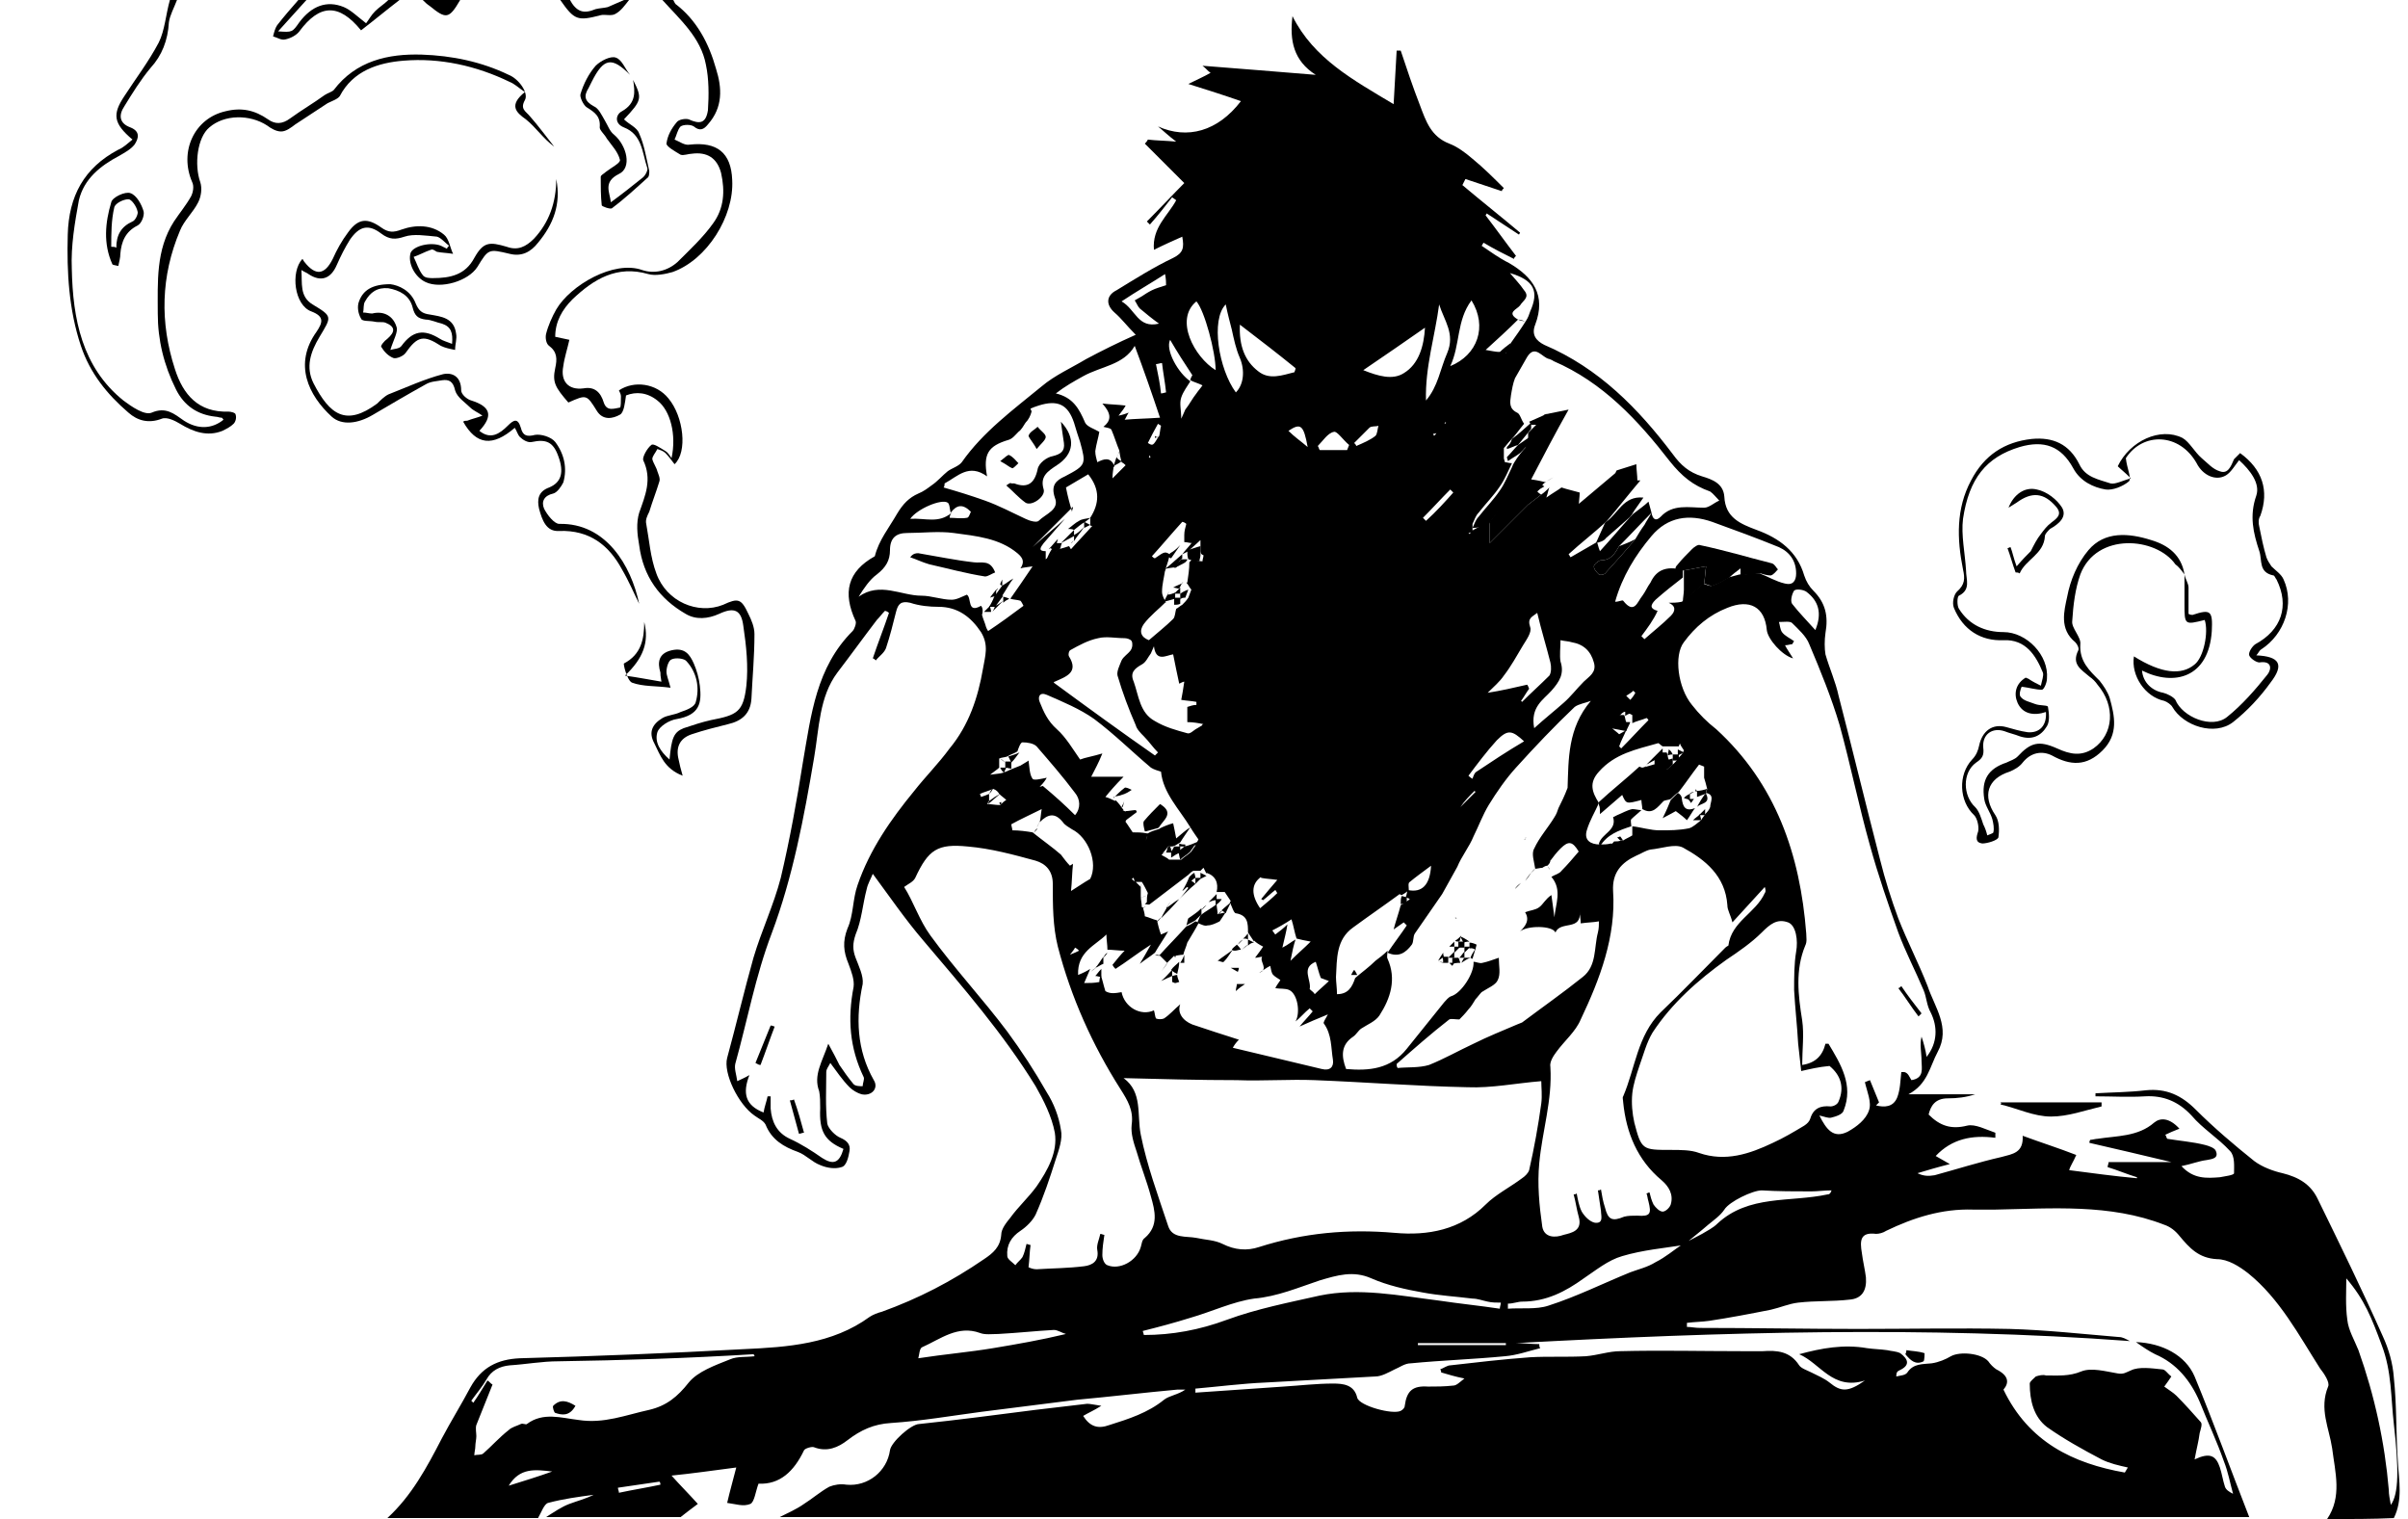 <?xml version="1.0" encoding="utf-8"?>
<!-- Generator: Adobe Illustrator 24.0.2, SVG Export Plug-In . SVG Version: 6.00 Build 0)  -->
<svg version="1.1" id="Слой_1" xmlns="http://www.w3.org/2000/svg" xmlns:xlink="http://www.w3.org/1999/xlink" x="0px" y="0px"
	 viewBox="0 0 238.1 150.2" style="enable-background:new 0 0 238.1 150.2;" xml:space="preserve">
<g>
	<path d="M230.1,150.2c1.5-2.2,0.8-4.6,0.5-7c-0.3-2-1.3-3.9-0.4-6.1c0.2-0.4-0.4-1.3-0.8-1.8c-2.1-3.3-4-6.9-7.1-9.4
		c-0.9-0.7-2-1.4-3.1-1.4c-1.8-0.1-2.7-1.1-3.7-2.3c-0.4-0.5-0.9-0.9-1.5-1.1c-5.4-2.1-11.1-1.6-16.7-1.5c-0.7,0-1.5,0-2.2,0
		c-3.1-0.1-5.9,0.8-8.6,2.1c-0.3,0.2-0.7,0.3-1,0.3c-1.6-0.2-1.6,0.7-1.4,1.9c0.1,0.8,0.3,1.6,0.4,2.4c0.1,1.3-0.4,2.1-1.6,2.2
		c-1.7,0.2-3.4,0.1-5.1,0.3c-0.9,0.1-1.8,0.5-2.7,0.7c-2,0.4-4.1,0.8-6.1,1.1c-0.7,0.1-1.4,0.1-2.2,0.2c0,0.1,0,0.3,0,0.4
		c0.4,0,0.8,0.1,1.3,0.1c5.2,0,10.4,0.1,15.6,0.1c5,0,10-0.1,15,0c3.6,0.1,7.2,0.5,10.8,0.8c0.4,0,0.7,0.2,1.1,0.4
		c-20.2-1.5-40.4-0.9-60.7,0.2c0.8,0,1.5,0.1,2.3,0.1c0,0.1,0,0.3,0.1,0.4c-1.2,0.3-2.3,0.7-3.5,0.8c-3.1,0.3-6.2,0.4-9.3,0.7
		c-0.6,0-1.1,0.4-1.6,0.6c-0.6,0.3-1.3,0.7-1.9,0.7c-3.6,0.2-7.3,0.4-10.9,0.6c-2.3,0.1-4.6,0.4-6.9,0.6c0,0.1,0,0.3,0,0.4
		c2.9-0.2,5.8-0.4,8.7-0.6c1.6-0.1,3.3-0.3,4.9-0.3c1,0,2.1,0.1,2.4,1.4c0.2,0.8,3.5,1.7,4.3,1.3c0.2-0.1,0.4-0.3,0.4-0.5
		c0.2-1.5,0.8-2,2.3-1.9c0.8,0,1.6,0,2.5-0.1c0.3,0,0.6-0.3,1.1-0.7c-1-0.2-1.6-0.4-2.3-0.6c0-0.1,0-0.2-0.1-0.3
		c0.3-0.1,0.7-0.4,1-0.4c2.6-0.3,5.2-0.6,7.9-0.8c1.8-0.1,3.6,0,5.5-0.1c1.2-0.1,2.3-0.5,3.4-0.5c4-0.1,8.1,0,12.1,0
		c0.7,0,1.3,0,2,0c1.4-0.1,2.7,0,3.6,1.4c0.2,0.3,0.8,0.5,1.2,0.7c0.6,0.3,1.3,0.6,1.8,1c1.1,0.9,1.8,1,3.5-0.2
		c-3.2,1-4.4-1.7-6.5-2.6c2.2-0.6,4.4-1,6.7-0.6c0.7,0.1,1.3,0.1,2,0.2c0.4,0.1,0.9,0.1,1.3,0.3c0.8,0.6,1,1.2-0.1,1.7
		c-0.2,0.1-0.3,0.2-0.3,0.6c0.4-0.1,0.9-0.1,1.1-0.4c0.6-0.9,1.5-0.8,2.4-0.9c0.7-0.1,1.4-0.4,1.9-0.7c0.9-0.5,3-0.3,3.7,0.5
		c0.2,0.3,0.5,0.6,0.8,0.8c1.2,0.6,1.3,1.3,0.7,2c2.5,5.2,6.9,7.3,12,8.2c0.1-0.2,0.2-0.3,0.3-0.5c-0.9-0.2-1.8-0.4-2.6-0.8
		c-1.9-1-3.7-2-5.4-3.2c-1.3-1-1.7-2.6-1.7-4.3c0-0.2,0.4-0.5,0.6-0.7c0.3-0.1,0.7-0.2,1-0.1c1.2,0,2.3,0.1,3.5-0.4
		c1-0.4,2.4,0,3.6,0.2c0.6,0.1,0.8-0.1,1.3-0.3c0.8-0.4,2.1-0.2,3.1-0.1c0.3,0,0.5,0.4,0.9,0.7c-0.2,0.3-0.4,0.6-0.7,1
		c0.4,0.3,0.9,0.6,1.2,0.9c0.8,0.8,1.6,1.7,2.4,2.6c0.2,0.2,0,0.7-0.1,1.1c-0.1,0.8-0.3,1.5-0.5,2.6c1.5-0.7,2.1-0.4,2.5,0.8
		c0.2,0.6,0.3,1.3,0.5,1.9c0.1,0.3,0.4,0.5,0.8,0.7c-0.3-1.1-0.5-2.2-0.9-3.2c-0.7-2-1.6-3.9-2.4-5.9c-0.9-2.1-2.3-3.8-4.4-4.7
		c-0.6-0.3-1.2-0.7-1.9-1.2c2.6,0.1,4.9,1.3,5.8,3.4c1.9,4.6,3.6,9.3,5.4,13.9c-48.4,0-96.9,0-145.3,0c0.8-0.4,1.7-0.8,2.4-1.3
		c0.8-0.5,1.6-1.2,2.5-1.7c0.5-0.2,1.1-0.3,1.7-0.2c2.1,0.2,4-1.3,4.3-3.4c0.1-0.8,2.1-2.6,2.9-2.6c3.8-0.4,7.6-0.9,11.5-1.4
		c1.7-0.2,3.4-0.4,5.1-0.6c0.3,0,0.7,0.1,1.4,0.2c-0.8,0.5-1.3,0.7-1.8,1c0.7,1.1,1.5,1.3,2.6,0.9c1.9-0.6,3.8-1.2,5.4-2.5
		c0.5-0.4,1.4-0.5,2.1-1c-0.3,0-0.5,0-0.8,0c-3.3,0.3-6.6,0.7-9.9,1c-3.2,0.4-6.4,0.8-9.5,1.2c-3,0.4-5.9,0.9-8.9,1.1
		c-1.7,0.1-3,0.7-4.3,1.7c-0.9,0.7-2,1.2-3.3,0.7c-0.2-0.1-0.9,0.1-1,0.3c-1,2.1-2.4,3.4-4.5,3.3c-0.3,0.8-0.4,1.8-0.8,2
		c-0.7,0.3-1.5,0-2.3-0.1c0.3-1.3,0.6-2.3,0.9-3.5c-2.3,0.3-4.4,0.6-6.4,0.8c0.8,0.9,1.7,1.8,2.6,2.8c-0.8,0.6-1.2,0.9-1.7,1.3
		c-4.4,0-8.9,0-13.3,0c0.8-0.5,1.5-1,2.3-1.3c0.8-0.3,1.6-0.5,2.4-0.9c-1.5,0.2-3,0.4-4.5,0.8c-0.4,0.1-0.7,1-1,1.5
		c-5,0-9.9,0-14.9,0c2.4-2.2,3.9-5,5.4-7.9c0.9-1.7,1.9-3.3,2.8-5c1.1-2,2.7-2.8,4.9-2.9c7.4-0.2,14.8-0.5,22.1-0.9
		c4.4-0.2,8.8-0.5,12.5-3.2c0.3-0.2,0.8-0.4,1.2-0.5c3.6-1.3,6.9-3,10.1-5.2c0.9-0.6,1.6-1.2,1.7-2.4c0-0.6,0.5-1.2,0.9-1.7
		c0.8-1.1,1.8-2,2.6-3.1c1.1-1.6,2.1-3.4,1.8-5.3c-0.3-1.6-1.1-3.2-1.9-4.6c-3.2-5.2-7.2-9.8-11.1-14.4c-1.8-2.1-3.3-4.3-5-6.6
		c-0.2,0.5-0.5,1-0.6,1.5c-0.4,1.5-0.5,3.1-1.1,4.5c-0.3,0.9-0.3,1.5,0,2.3c0.3,0.8,0.8,1.8,0.7,2.6c-0.7,3.3-0.6,6.5,1.1,9.5
		c0.5,0.8-0.2,1.6-1.2,1.4c-0.4-0.1-0.9-0.4-1.2-0.7c-0.7-0.7-1.3-1.6-1.9-2.4c-0.2,0.4-0.4,0.6-0.4,0.9c0,1.7-0.1,3.4,0.1,5.1
		c0.1,0.5,0.8,1.2,1.3,1.4c0.7,0.3,1,0.7,0.9,1.3c-0.1,0.6-0.3,1.5-0.8,1.6c-0.6,0.2-1.4,0.1-2.1-0.2c-0.8-0.3-1.4-1-2.2-1.3
		c-1.4-0.5-2.6-1.2-3.2-2.7c-0.2-0.4-0.7-0.6-1.1-0.9c-1.6-1.1-3.1-4.2-2.7-5.7c0.9-3.3,1.7-6.7,2.6-9.9c0.8-2.7,2-5.2,2.7-7.9
		c0.9-3.8,1.6-7.7,2.2-11.5c0.8-4.6,1.3-9.3,4.9-12.9c0.2-0.2,0.4-0.8,0.3-1c-1.3-2.8-0.8-4.9,1.9-6.4c0.4-1.6,1.4-2.8,2.2-4.2
		c0.6-1,1.2-1.6,2.1-2c0.5-0.2,0.9-0.5,1.3-0.8c0.6-0.4,1.1-1,1.6-1.4c0.4-0.3,1.1-0.5,1.4-0.9c2.1-3,5.1-5.2,7.9-7.5
		c1.3-1.1,2.9-1.8,4.4-2.7c1.5-0.8,3.1-1.6,4.9-2.4c-0.9-0.9-1.4-1.6-2.1-2.2c-0.9-0.8-0.8-1.7,0.2-2.2c1.8-1.1,3.7-2.3,5.6-3.2
		c1-0.5,1.1-1,0.9-2.1c-0.9,0.4-1.8,0.8-2.8,1.3c-0.2-2.2,1.4-3.4,2.2-4.9c-0.1-0.1-0.3-0.2-0.4-0.3c-0.7,0.9-1.4,1.8-2.2,2.7
		c-0.1-0.1-0.2-0.2-0.3-0.3c1.3-1.3,2.6-2.7,3.7-3.8c-1.3-1.3-2.6-2.6-3.9-3.9c0.1-0.1,0.2-0.2,0.3-0.4c0.8,0.1,1.7,0.1,2.8,0.2
		c-0.8-0.6-1.3-1.1-1.8-1.5c2.9,1.3,5.9,0.5,8.2-2.5c-1.7-0.6-3.3-1.1-5.2-1.7c0.8-0.4,1.5-0.7,2.2-1.1c-0.3-0.2-0.4-0.4-0.8-0.7
		c3.9,0.3,7.5,0.6,11.2,0.9c-2.2-1.4-2.6-3.4-2.3-5.8c2.1,4.2,6,6.3,10,8.7c0.1-1.9,0.2-3.6,0.3-5.3c0.1,0,0.3,0,0.4,0
		c0.6,1.8,1.2,3.6,1.9,5.4c0.6,1.6,1.1,3.1,2.9,3.8c0.8,0.3,1.6,0.9,2.3,1.5c1.1,0.9,2.1,1.9,3.1,2.9c-0.1,0.1-0.2,0.2-0.2,0.3
		c-1.2-0.4-2.4-0.8-3.6-1.2c-0.1,0.2-0.2,0.4-0.3,0.6c1.9,1.6,3.8,3.1,5.7,4.7c0,0.1-0.1,0.1-0.1,0.2c-1.1-0.7-2.1-1.4-3.2-2.1
		c0,0.1-0.1,0.1-0.1,0.2c1,1.3,2,2.7,3,4c-0.1,0.1-0.2,0.2-0.2,0.3c-1-0.5-2-1-3-1.6c-0.1,0.1-0.1,0.2-0.2,0.3
		c0.9,0.6,1.7,1.2,2.7,1.7c2.4,1.4,3.7,3.2,2.6,6.1c-0.4,1,0.1,1.6,0.9,2c5.4,2.3,9.3,6.3,12.7,10.8c0.8,1.1,1.6,1.8,2.9,2.2
		c1,0.3,2.1,0.7,2.2,2c0.1,2.1,1.6,2.7,3.2,3.3c2.2,0.8,4,2.1,4.7,4.5c0.2,0.6,0.5,1.1,0.9,1.5c1.2,1.2,1.5,2.5,1.2,4.2
		c-0.1,0.7-0.1,1.5,0,2.1c0.4,1.4,1,2.7,1.3,4.1c1.4,5.4,2.7,10.8,4.1,16.2c0.5,2,1.1,3.9,1.8,5.8c0.9,2.3,2,4.4,2.9,6.7
		c0.7,2.1,2.3,4.1,1,6.5c-0.8,1.5-1,3.2-2.9,4.2c2.4,0,4.5,0,6.6,0c-0.9,0.3-1.8,0.4-2.7,0.4c-1.3,0-1.7,0.8-1.9,1.6
		c1.1,1.1,2.2,1.5,3.8,1.1c0.8-0.2,1.9,0.4,2.8,0.7c0,0.2,0,0.3,0,0.5c-2.3-0.3-4.3,0.1-5.9,1.8c0.5,0.3,0.9,0.5,1.4,0.8
		c-1.2,0.3-2.2,0.6-3.2,0.9c0.6,0.3,1.1,0.3,1.7,0.2c2.2-0.6,4.4-1.3,6.6-1.8c1.1-0.3,2.2-0.4,2.1-2.1c1.9,0.7,3.5,1.2,5.3,1.9
		c-0.3,0.7-0.6,1.1-0.7,1.5c2.3,0.3,4.5,0.6,6.7,0.8c0,0,0-0.1,0-0.1c-1-0.3-1.9-0.7-2.9-1c0-0.2,0.1-0.3,0.1-0.5c1.9,0,3.9,0,6.2,0
		c-2.9-0.7-5.5-1.3-8.1-1.9c0-0.1,0-0.2,0.1-0.3c0.2,0,0.5-0.1,0.7-0.1c1.9-0.3,4-0.2,5.6-1.6c0.6-0.5,1.5-0.5,2.5,0.6
		c-0.5,0.2-1,0.4-1.4,0.6c0.1,0.1,0.1,0.3,0.2,0.4c1.2,0.2,2.5,0.3,3.7,0.6c0.4,0.1,1,0.3,1.1,0.6c0.3,0.7-0.3,0.8-0.9,0.9
		c-0.8,0.1-1.5,0.4-2.5,0.6c1.2,1.3,2.5,1.2,3.8,1.1c0.5-0.1,1.4-0.2,1.4-0.4c0-0.7,0.1-1.7-0.4-2.2c-1.2-1.3-2.7-2.2-3.8-3.5
		c-1.3-1.4-2.8-2-4.6-1.9c-1.6,0.1-3.3,0-4.9,0c0-0.1,0-0.2,0-0.3c1.7-0.1,3.3-0.1,5-0.3c2-0.2,3.5,0.5,4.9,1.9
		c1.8,1.8,3.8,3.5,5.8,5.1c0.8,0.6,1.9,1,2.8,1.2c1.6,0.4,2.8,1.1,3.5,2.6c2.2,4.5,4.4,9,6.4,13.5c0.6,1.3,1,2.7,1.1,4.1
		c0.3,2.8,0.2,5.5,0.4,8.3c0.1,1.9,0.5,3.8-0.4,5.6C234.6,150.2,232.4,150.2,230.1,150.2z M119,71.6L119,71.6
		c-0.5-0.1-1-0.2-1.6-0.2c0-0.5,0-1,0-1.5c0.3-0.1,0.6-0.2,0.9-0.2c0-0.1,0-0.2,0-0.3c-0.5-0.1-0.9-0.1-1.5-0.2
		c0.1-0.5,0.2-1.1,0.3-1.8c-0.1,0-0.3,0.1-0.5,0.2c-0.2-0.9-0.4-1.9-0.6-2.9c-0.7,0.1-1.7,0.8-1.9-0.8c-0.1,0.2-0.2,0.5-0.3,0.7
		c-0.3,0.4-0.5,0.9-0.9,1.1c-0.7,0.4-1.2,0.8-0.8,1.7c0.5,1.4,0.6,3.1,2.1,3.9c1,0.6,2.1,0.9,3.2,1.2c0.3,0.1,0.6-0.3,1-0.5
		c0,0.1,0.1,0.1,0.1,0.2c0-0.1-0.1-0.1-0.1-0.2c0.2-0.1,0.3-0.2,0.5-0.3l0,0.1C118.8,71.7,118.9,71.6,119,71.6L119,71.6z
		 M110.9,98.1c0.3,1.5,1.9,2.4,3.2,1.8c0.1,0.3,0.1,0.6,0.2,0.8c0.2,0.1,0.6,0.1,0.8,0c0.6-0.4,1-0.9,1.6-1.4
		c-0.3,0.8,0.2,1.6,1.2,2c1.5,0.5,3,1,4.6,1.5c-0.3,0.3-0.5,0.6-0.6,0.8c2.9,0.7,5.9,1.4,8.8,2.1c0.8,0.2,1.2-0.2,1.1-0.9
		c-0.2-1.2-0.1-2.5-0.9-3.6c-0.1-0.1,0.2-0.5,0.4-0.9c-1,0.4-1.9,0.8-2.8,1.2c0.4-0.5,0.9-1,1.3-1.5c-0.1-0.1-0.2-0.2-0.3-0.3
		c-0.5,0.4-0.9,0.9-1.4,1.3c0.5-0.9,0.2-2.7-0.6-3.1c-0.4-0.2-0.9-0.1-1.4-0.2c0.2-0.4,0.4-0.6,0.5-0.8c-0.3-0.2-0.5-0.3-0.7-0.5
		c-0.2-0.2-0.2-0.5-0.3-0.9c-0.4,0.2-0.8,0.5-1.1,0.7c1-0.4,0-1.1,0.3-1.6c-0.2,0-0.4,0.1-0.7,0.1c0.3-0.4,0.6-0.8,0.8-1.1
		c-0.4-0.2-0.7-0.4-0.9-0.6l0,0.1c-0.2-0.3-0.4-0.6-0.6-0.9c0-0.9,0-1.7-1.2-1.9c-0.2,0-0.4-0.7-0.6-1.1c0,0,0.1-0.1,0.1-0.1
		c-0.2-0.3-0.4-0.6-0.6-0.9c0,0,0.1,0,0.1,0c-0.3,0-0.6,0-0.9,0c0.2-0.9-0.1-1.6-1-1.9l0,0.1c-0.1-0.2-0.2-0.4-0.3-0.6
		c-0.1,0.1-0.2,0.2-0.3,0.3l0,0c-0.2,0-0.5,0-0.7,0c-0.2,0.1-0.3,0.2-0.5,0.4c-1.3,1-2.5,1.9-3.8,2.9c-0.1,0.1-0.3,0-0.5,0l0,0
		c0.1-0.1,0.1-0.1,0.2-0.2c0,0,0,0,0,0c0-0.3,0-0.6,0.1-0.9c0,0,0,0,0,0c-0.2-0.4-0.4-0.8-0.6-1.1c0,0,0,0,0,0c-0.2,0-0.5,0-0.7,0
		c0-0.1-0.1-0.3-0.1-0.4c-0.1,0-0.1,0.1-0.2,0.1c0.1,0.1,0.2,0.2,0.4,0.3c0.2,0.2,0.4,0.4,0.5,0.5l0,0c0,0.3,0,0.6,0,0.9l0,0
		c0,0.4,0.1,0.7,0.1,1.1l0.1,0c0.1,0.3,0.2,0.7,0.2,0.9c0.4,0.1,0.8,0.3,1.2,0.4l0,0c0.1,0.4,0.2,0.9,0.4,1.4
		c0.2-0.1,0.5-0.2,0.7-0.3c-0.4,0.7-0.9,1.4-1.3,2.1c0,0,0,0,0,0c-0.5,0.4-1,0.7-1.5,1.1c0.3-0.5,0.6-1,1.1-1.9
		c-1.4,0.9-2.4,1.7-3.5,2.4c-0.1-0.1-0.2-0.2-0.3-0.4c0.4-0.5,0.8-1,1.2-1.4c-0.6,0-1.2-0.1-1.8-0.1c0,0,0.1,0,0.1,0
		c0-0.5-0.1-1-0.1-1.5c-1.1,1.1-2.9,1.7-2.8,4c0.5-0.2,0.9-0.4,1.2-0.6c-0.2,0.5-0.4,0.9-0.6,1.4c0.5,0,1,0,1.5-0.1l0,0
		c0-0.3,0.1-0.5,0.1-0.8c0.2,0.5,0.3,1.1,0.5,1.7C109.8,98.3,110.3,98.2,110.9,98.1C110.9,98.1,110.9,98.1,110.9,98.1L110.9,98.1
		L110.9,98.1C110.9,98.1,110.9,98.1,110.9,98.1z M115.7,83.7c-0.1,0-0.2,0-0.2,0c-0.2,0.3-0.5,0.6-0.7,0.9l0-0.1
		c0.3,0.2,0.6,0.3,0.8,0.5c0.4,0,0.8,0,1.2,0c0.3-0.3,0.7-0.5,1-0.8c0.1-0.2,0.3-0.4,0.4-0.6l0,0c0.1-0.2,0.2-0.4,0.3-0.6l0,0
		c-0.2-0.3-0.5-0.7-0.8-1.2c-0.4,0.6-0.7,1-1,1.5c-0.2,0.1-0.3,0.2-0.5,0.3C116,83.7,115.9,83.7,115.7,83.7z M153,85.6L153,85.6
		c-0.2,0-0.3,0.1-0.5,0.2l0.1,0c-0.3,0-0.6,0.1-0.8,0.1l0,0c-0.1-0.7-0.4-1.5-0.1-2c0.5-1.1,1.4-2.1,2-3.1c0.2-0.3,0.3-0.6,0.4-0.9
		c0.3-0.6,0.6-1.2,0.9-2c0.1-2.8,0-5.9,2.3-8.6c-0.5,0.2-1.2,0.3-1.6,0.6c-2,1.9-3.9,3.9-5.8,6c-1,1.1-1.9,2.4-2.7,3.7
		c-0.6,1-1,2.1-1.5,3.1c-0.2,0.5-0.5,1-0.8,1.5c-0.3,0.5-0.6,1-0.8,1.5c-0.5,0.9-1,1.8-1.5,2.7c-0.9,1.3-1.8,2.6-2.7,3.9
		c-0.2,0.3-0.1,0.8-0.3,1.1c-0.6,0.8-1.3,1.3-2.4,0.8c0.6-0.9,1.3-1.8,1.9-2.7c-0.1-0.1-0.2-0.2-0.3-0.3c-0.3,0.2-0.7,0.5-1,0.7
		c0.2-0.8,0.5-1.6,0.7-2.4c0.2-0.1,0.3-0.2,0.5-0.3c0.1-0.1,0.3-0.2,0.4-0.3c-0.1-0.1-0.3-0.1-0.4-0.2c0.1-0.2,0.1-0.5,0.2-0.7
		c1.4,0.3,2.2-0.5,2.3-2.4c-0.8,0.6-1.5,1.1-2.1,1.6c-0.2,0.1-0.1,0.5-0.1,0.8c-0.2,0.2-0.5,0.4-0.7,0.5c-0.1,0-0.2-0.1-0.2-0.1
		c-1.5,1.1-3.1,2.2-4.6,3.3c-1.7,1.2-1.6,3.1-1.7,4.9c0,0.5,0.1,1.1,0.1,1.7c1.1,0,1.5-0.7,1.8-1.6c0.7-0.6,1.4-1.1,2-1.7
		c0.4-0.3,0.8-0.6,1.2-1c0,0.3-0.1,0.6,0,0.8c0.9,2,0.3,3.9-0.8,5.6c-0.4,0.6-1.2,0.9-1.8,1.3c-0.3,0.2-0.5,0.6-0.8,0.8
		c-1.2,0.8-1.2,1.9-0.7,3.2c2.3,0.2,4.4,0,6-2c1.2-1.5,2.5-3.1,3.7-4.6c0.2-0.2,0.4-0.5,0.7-0.6c1-0.3,2.3-2.3,2.2-3.4
		c0.3,0,0.6,0.2,0.9,0.1c0.5-0.1,1-0.3,1.6-0.5c0,0.8,0.2,1.6-0.1,2.2c-0.2,0.5-1,0.8-1.6,1.2c-0.2,0.2-0.4,0.5-0.6,0.7
		c-0.2,0.3-0.4,0.7-0.7,1c-0.3,0.4-0.7,0.8-0.9,1c-0.4,0-0.8-0.1-1,0c-1.8,1.4-3.5,2.9-5.2,4.4c0,0.1,0,0.3,0.1,0.4
		c1-0.1,2.1,0,3.1-0.3c1.5-0.6,2.9-1.4,4.4-2.1c1.4-0.7,2.9-1.3,4.3-1.9c0.2-0.1,0.3-0.1,0.5-0.2c2-1.5,4-2.9,6-4.5
		c1.4-1.1,1.1-2.9,1.5-4.4c0.1-0.4,0.1-0.8,0.1-1.1c-0.5,0.1-1.1,0.1-1.8,0.2c0-0.4-0.1-0.8-0.1-1.2c0.2,2-1.9,0.9-2.4,2.1
		c-0.3-0.7-2.8-0.7-3.5-0.1c0.5-0.5,1-1.1,0.5-1.9c0.5-0.2,1-0.2,1.4-0.5c0.4-0.3,0.6-0.8,1.2-1.2c0.1,0.7,0.2,1.5,0.3,2.2
		c0.1-1.3,0.8-2.7-0.3-4c0.3-0.2,0.8-0.3,1-0.6c0.6-0.6,1.1-1.2,1.7-1.9c-0.6-1-1-1.1-1.8-0.3c-0.4,0.4-0.7,0.8-1,1.2l0-0.1
		C153.3,85.3,153.2,85.4,153,85.6z M113.3,83.1C113.1,83.1,113.2,83.1,113.3,83.1c0.1-0.3,0.2-0.5,0.2-0.7c0.3-0.2,0.7-0.3,1-0.4
		c0.1,0,0.2-0.1,0.2-0.1c0.4-0.2,0.9-0.4,1.3-0.5c0.1,0.5,0.2,0.9,0.3,1.5c0.5-0.4,0.9-0.8,1.4-1.1c-1.1-1.8-2.7-3.4-2.9-5.5
		c-0.3-0.1-0.7-0.2-1-0.4c-1.9-1.6-3.6-3.3-5.6-4.8c-1.4-1-3.1-1.7-4.7-2.4c-0.7-0.3-0.9,0.2-0.7,0.7c0.4,1,0.8,1.9,1.7,2.7
		c0.9,0.8,1.6,2,2.3,3c0.5-0.2,1.2-0.3,2.2-0.6c-0.4,1-0.7,1.5-1.1,2.3c1.1,0,2,0,3.2,0c-0.8,0.8-1.4,1.5-1.8,2
		c0.4,0.1,0.7,0.3,1,0.4c0,0,0-0.1,0-0.1c0.3,0.3,0.6,0.7,0.8,1c0,0-0.1,0-0.1,0c0.2,0.1,0.4,0.2,0.6,0.3c-0.1,0.3-0.2,0.6-0.3,0.8
		c0,0.1,0,0.1,0.1,0.2c0.2,0.3,0.4,0.6,0.6,0.9c0.5,0,0.9,0,1.4,0.1c0,0,0,0,0.1,0c0,0.1,0.1,0.1,0.1,0.2
		C113.4,82.6,113.4,82.8,113.3,83.1C113.2,83.1,113,83.1,113.3,83.1z M118.7,54.4c0-0.1,0-0.1,0-0.2c0-0.3,0-0.5,0-0.8
		c-0.3,0.1-0.6,0.2-0.8,0.3c-0.3,0-0.5-0.1-0.8-0.1c0,0,0,0,0,0c0-0.2,0-0.5,0-0.7c0-0.4,0.1-0.7,0.2-1.1c-0.1-0.1-0.3-0.2-0.4-0.2
		c-1,1.1-2,2.3-3,3.4c0.1,0.1,0.2,0.2,0.3,0.2c1-0.7,1-0.7,1.6-0.3c-0.1,0.1-0.1,0.1-0.2,0.2c-0.1,0.5-0.3,0.9-0.4,1.4
		c0,0,0-0.1,0-0.1c-0.1,0.7-0.3,1.4-0.3,2.1c0,0.4,0.2,0.7,0.4,1.1l0-0.1c-0.7,0.7-1.6,1.4-2.2,2.2c-0.5,0.7-0.3,1.3,0.5,1.6
		c0.8-0.7,1.7-1.4,2.4-2.1c0.2-0.2,0.2-0.7,0.3-1c0.2-0.1,0.4-0.3,0.6-0.4c0.2-0.2,0.4-0.4,0.6-0.7c0.1-0.3,0.2-0.5,0.3-0.8
		c-0.2-0.2-0.3-0.5-0.5-0.7l0.1,0c0.1-0.7,0.2-1.3,0.2-2c0.1-0.1,0.2-0.2,0.2-0.3c0.4,0.1,0.7,0.2,1.1,0.2c0-0.2,0.1-0.4,0.1-0.6
		l0,0C118.7,54.8,118.7,54.6,118.7,54.4z M159.6,83.2c0.2,0,0.5,0,0.7-0.1c0.1,0,0.1,0,0.2,0c0.3-0.2,0.6-0.3,0.9-0.5l0,0
		c0-0.3,0-0.6,0-0.9c0.9,0.1,1.8,0.4,2.7,0.4c1,0,1.9,0,2.9-0.2c0.4-0.1,0.8-0.5,1.2-0.8c0.1-0.2,0.3-0.4,0.4-0.6
		c0.2-0.2,0.4-0.4,0.5-0.7l0,0c0-0.5,0.5-1.2-0.4-1.4l0,0c0-0.1,0.1-0.3,0.1-0.4c-0.1-0.4-0.2-0.8-0.3-1.1c0-0.4,0-0.7,0-1.1
		c-0.2-0.1-0.3-0.1-0.5-0.2c-0.7,0.9-1.3,1.8-2,2.7c-0.3,0.2-0.6,0.5-0.8,0.7c-0.2,0.1-0.5,0.1-0.7,0.2c-0.6,0.6-1.1,1.4-2.1,0.8
		l0,0.1c0-0.3-0.1-0.7-0.1-1c-1.5,0.4-1.5,0.4-1.9-0.5c-0.7,0.6-1.4,1.2-2.2,1.9c0-0.5,0-0.7-0.1-0.9c0-0.1,0-0.2,0-0.3
		c1.3-1.2,2.7-2.3,4-3.5c0,0,0.2,0.1,0.3,0.1l0,0c0.5-0.1,1-0.3,1.5-0.4l0,0c0.2,0.2,0.5,0.4,0.7,0.6l0.1,0l0.1,0
		c0.2-0.2,0.5-0.4,0.7-0.6l0,0c0.2-0.2,0.4-0.4,0.5-0.6c0.2-0.2,0.4-0.4,0.5-0.7l0,0c-0.1-0.2-0.3-0.4-0.4-0.7
		c0,0.1-0.1,0.2-0.1,0.3l0,0c-0.3,0-0.6,0-0.9,0l0,0c-0.2,0-0.5,0-0.7,0c-0.2-0.1-0.4-0.4-0.5-0.3c-2.1,0.6-4.2,1-5.8,2.8
		c-1,1.1-0.7,2,0,3.1c-0.4,0.9-0.9,1.7-1.2,2.7c-0.3,1,0.4,1.4,1.3,1.4l0,0c0.4,0,0.7,0,1.1-0.1l0,0
		C159.4,83.5,159.5,83.3,159.6,83.2L159.6,83.2z M149.3,34.4C149.3,34.4,149.2,34.5,149.3,34.4c0-0.1,0-0.3,0.1-0.5
		c0.5-0.7,1-1.4,1.5-2.2c0,0,0,0,0,0c0.2-0.3,0.3-0.6,0.4-0.9c0.9-2,0.4-3.1-2-3.8c0.5,0.6,1,1.1,1.4,1.7c0.6,0.7-0.1,1-0.4,1.5
		c-0.3,0.4-1.4,0.7-0.2,1.4c-1,1-2.1,2-3.2,3c0.6,0.1,1,0.2,1.4,0.2c0,0,0,0,0,0c0.2,0,0.4,0.1,0.6,0.1c0,0,0,0,0,0
		C148.9,34.8,149.1,34.6,149.3,34.4z M99.9,76.1c0.3-0.1,0.7-0.3,1-0.4c0.3-0.2,0.7-0.4,0.8-0.5c0.1,0.7,0.1,1.4,0.4,1.8
		c0.1,0.2,0.9,0,1.4-0.1c-0.1,0.2-0.3,0.5-0.7,0.9c0.3-0.1,0.5-0.1,0.3-0.1c1.2,1,2.2,1.9,3.2,2.9c0.6-0.7,0.5-1.6,0-2.2
		c-1.2-1.6-2.5-3.1-3.8-4.6c-0.3-0.3-0.9-0.4-1.4-0.4c-0.2,0-0.4,0.6-0.5,0.9c-0.3,0.2-0.7,0.3-1,0.5c-0.3,0.1-0.6,0.1-0.8,0.2
		c0,0,0,0,0,0c0,0.3,0,0.6,0,0.9c-0.2,0.2-0.4,0.3-0.9,0.7c0.7-0.1,1-0.1,1.3-0.2l0,0C99.5,76.3,99.7,76.2,99.9,76.1z M160.2,70.7
		C160.2,70.7,160.2,70.7,160.2,70.7c-0.2,0.2-0.5,0.5-0.8,0.8l0-0.1c0,0.2,0,0.4,0,0.6l0,0c0.2,0.2,0.5,0.4,0.7,0.6l0,0
		c0.2-0.1,0.5-0.3,0.7-0.4c-0.2,0.5-0.5,1-0.7,1.6c0.1,0.1,0.1,0.1,0.2,0.2c0.9-0.9,1.8-1.9,2.7-2.8c-0.1-0.1-0.1-0.2-0.2-0.2
		c-0.5,0.2-1,0.3-1.4,0.5l0,0c0-0.3,0-0.5,0-0.8l0,0c-0.2-0.1-0.4-0.2-0.6-0.3c0,0,0,0,0,0C160.6,70.3,160.4,70.5,160.2,70.7z
		 M142.7,42c0.1-0.1,0.2-0.1,0.3-0.2c0,0-0.1,0-0.1-0.1C142.9,41.8,142.8,42,142.7,42c-0.1,0.3-0.3,0.6-0.5,0.8
		c-0.2,0-0.3,0.1-0.5,0.1c0,0.1,0.1,0.1,0.1,0.2c0.1-0.1,0.2-0.2,0.3-0.4C142.4,42.5,142.6,42.3,142.7,42z M110.7,44.6
		c-0.3-0.7-0.5-1.4-0.8-2.1c-0.1-0.2-0.5-0.2-0.8-0.3c0.9-0.7,0.7-1.4-0.1-2.3c0.8,0.1,1.5,0.1,2.3,0.2c-0.1,0.2-0.3,0.5-0.7,1
		c0.5-0.1,0.7-0.2,1-0.3c-0.2,0.3-0.3,0.6-0.4,0.7c1.1-0.1,2.1-0.1,3.5-0.2c-0.8-2.4-1.6-4.7-2.5-7.1c-1.1,1.9-3.3,2-5.1,3
		c-0.9,0.5-1.8,1-2.7,1.7c1.7,0.4,2.3,1.5,2.9,2.9c0.2,0.4,0.9,0.6,1.4,0.9c-0.1,0.6-0.3,1.2-0.4,1.9c0,0.4,0.1,0.7,0.2,1.1
		c0.6-0.3,1.3-0.6,1.7,0.4c0,0,0,0-0.1,0.1c0,0.2-0.1,0.5-0.1,1.1c0.6-0.6,0.9-0.9,1.3-1.3c-0.1-0.1-0.2-0.2-0.4-0.3c0,0,0,0,0,0
		C110.8,45.3,110.7,44.9,110.7,44.6L110.7,44.6z M98.2,78c-0.4,0.2-0.9,0.3-1.3,0.5c0,0.1,0.1,0.2,0.1,0.3c0.3-0.1,0.6-0.2,0.8-0.3
		c0,0.2,0,0.5,0,0.7c-0.1,0.1-0.1,0.2-0.2,0.3c0.4,0,0.8,0.1,1.3,0.1c0,0,0,0,0,0c0.2-0.2,0.4-0.4,0.6-0.5c-0.2-0.2-0.5-0.4-0.7-0.6
		l0,0C98.7,78.3,98.5,78.1,98.2,78L98.2,78z M147.1,51.6c0.1,0,0.1,0,0.2,0c0,0.5,0,0.9,0,1.4c0,0.2,0,0.5,0,0.7
		c1.3-1.3,2.5-2.5,3.8-3.8c0.4-0.3,0.9-0.7,1.3-1c0.3-0.2,0.6-0.5,0.8-0.7c-0.1,0.2-0.1,0.4-0.3,1c0.7-0.5,1.1-0.7,1.5-1
		c0.6,0.2,1.1,0.3,1.8,0.5c0,0.4-0.1,1-0.1,1.5c-0.1-0.1-0.1-0.1-0.2-0.2c1.3-1.1,2.5-2.1,3.8-3.2c0.1-0.1,0.1-0.3,0.2-0.3
		c0.6-0.2,1.3-0.4,1.9-0.6c0,0.5,0.1,1.1,0.1,1.6c0,0,0.1,0,0.3,0c-1.1,1.3-2.2,2.7-3.3,4c0,0,0,0-0.1,0.1c-1.2,1.1-2.5,2.1-3.7,3.2
		c0.1,0.1,0.1,0.2,0.2,0.3c0.9-0.5,1.7-1,2.6-1.5l0,0c0.1,0.2,0.1,0.4,0.3,0.9c1.1-1.2,2.1-2.4,3.1-3.5c0.1-0.1,0.1-0.1,0.2-0.2
		c0.5-0.4,1.1-0.8,1.5-1.2c0.1,0.4,0.2,0.7,0.3,1.1c-1.1,1.1-2.1,2.2-3.2,3.3c-0.4,0.7-0.8,1.4-1.8,1.4c-0.2,0-0.7,0.4-0.7,0.6
		c0,0.3,0.3,0.6,0.5,0.8c0.2,0.1,0.6,0,0.7-0.2c1-1.1,2-2.2,2.9-3.3c0.3-0.5,0.6-1,0.9-1.4c0.2-0.4,0.5-0.8,0.7-1.2
		c0.1,0.6,0.4,0.9,0.9,0.4c1.2-1.3,2.8-0.9,4.3-0.9c0.5,0,1-0.5,1.5-0.7c-0.3-0.3-0.6-0.7-0.9-0.9c-1.7-0.6-2.8-1.5-4-3
		c-3.1-4-6.6-7.8-11.5-9.9c-0.1-0.1-0.2-0.1-0.4-0.2c-0.7-0.1-1.4-1.5-2.2-0.2c-0.4,0.7-0.8,1.4-1.2,2.1c-0.2,0.5-0.3,1.1-0.4,1.7
		c-0.1,0.7-0.2,1.3,0.6,1.7c0.3,0.1,0.4,0.7,0.7,1.1c-0.5,0.6-0.9,1.2-1.4,1.7l0,0c-0.2,0.2-0.4,0.5-0.6,0.7c0,0.1,0,0.1,0,0.2
		c0,0.3,0,0.5,0,0.8c0,0.1,0.1,0.3,0.1,0.4c0.2,0,0.4,0.1,0.7,0.1c-0.4,0.8-0.7,1.6-1.2,2.3c-0.6,0.9-1.4,1.7-2.1,2.6
		c-0.3,0.3-0.4,0.7-0.6,1.1c0,0.2,0,0.5,0,0.7c-0.1,0.1-0.2,0.2-0.4,0.2c0,0,0.1,0.1,0.1,0.1c0.1-0.1,0.2-0.2,0.2-0.3
		C146.2,52.1,146.7,51.9,147.1,51.6z M105.7,54c0.1,0.1,0.1,0.2,0.2,0.3c0.7-0.8,1.4-1.5,2.1-2.3c-0.1,0-0.2,0-0.2-0.1
		c0-0.2,0-0.5,0-0.7l0,0c0.9-1.4,1-2.8-0.2-4.3c-0.7,0.4-1.5,0.9-2.2,1.3c0.2,1,0.4,1.7,0.6,2.4c0-0.2,0.1-0.3,0.1-0.5
		c-1.3,1.3-2.6,2.6-4,4c1.1-1,2.2-1.9,3.2-2.8c-0.7,0.8-1.4,1.6-2.1,2.4c-0.3,0.4-0.6,0.8,0.2,0.8c0,0.3,0,0.6,0,0.8
		c0.4-0.3,0.8-0.7,1.3-1C105.1,54.2,105.4,54.1,105.7,54z M97.1,60.8c0.1,0.4,0.3,0.8,0.4,1.2c0.1,0.3,0.3,0.5,0.2,0.4
		c1.2-0.8,2.3-1.6,3.5-2.5c-0.1-0.2-0.2-0.4-0.3-0.5c-0.3-0.1-0.7-0.1-1-0.2c0.7-1,1.4-2,2.2-3.2c-0.6,0.1-0.9,0.1-1.2,0.2
		c0.4-0.6,0.3-1-0.3-1.5c-1.8-1.5-4.1-1.7-6.3-2c-1.5-0.2-3.1,0-4.6,0c-1.1,0-1.7,0.5-1.7,1.7c0,1-0.4,1.7-1.3,2.4
		c-0.7,0.5-1.3,1.4-1.8,2.2c2.1-1.5,4.2-0.1,6.2-0.1c1,0,2,0.4,3,0.4c0.5,0,1-0.3,1.5-0.5c0.5,0.3,0,1.9,1.4,1.1
		C97.2,60.1,97.2,60.5,97.1,60.8C97.1,60.8,97.1,60.8,97.1,60.8z M113.5,43.8c0.5,0.3,0.5,0.3,1.1-0.7l0,0.1
		c0.1-0.4,0.1-0.7,0.2-1.1c-0.1-0.1-0.2-0.1-0.3-0.2C114.1,42.6,113.8,43.2,113.5,43.8L113.5,43.8z M127.6,95c0.8-0.8,1.3-1.2,2-1.9
		c-0.6-0.1-1-0.2-1.4-0.3c-0.2-0.6-0.3-1.3-0.5-1.9c-0.6,0.4-1.3,0.8-1.9,1.1c0.1,0.1,0.2,0.3,0.3,0.4c0.4-0.3,0.8-0.6,1.2-1
		c-0.1,0.7-0.3,1.4-0.5,2.3c0.6-0.3,0.9-0.6,1.3-0.8C127.9,93.5,127.8,94,127.6,95z M102.1,82.3c1,0.8,2,1.5,2.8,2.2
		c0.3,0.4,0.6,0.8,0.9,1.1c0.1-0.1,0.2-0.1,0.3-0.2c-0.1,0.9-0.1,1.8-0.2,2.7c0.5-0.3,1.2-0.8,1.9-1.2c0.8-1.6-0.2-4.1-1.8-4.9
		c-0.3-0.2-0.7-0.4-0.9-0.7c-0.8-1-1.5-0.8-2.3,0c0.1-0.3,0.1-0.7,0.2-1.3c-1.2,0.6-2.1,1-3,1.5c0,0.2,0.1,0.4,0.1,0.6
		C100.8,82.1,101.5,82.2,102.1,82.3L102.1,82.3z M117.9,37.1c-0.8-1.2-1.5-2.3-2.2-3.5c-0.5,1,0.8,3.3,2,4.1c-0.3,0.5-0.7,1-0.9,1.6
		c-0.2,0.6,0,1.2,0,2.1c0.2-0.4,0.3-0.7,0.4-0.9c0.4-0.5,0.7-1.1,1.1-1.6c0.2-0.3,0.4-0.5,0.6-0.8c-0.4-0.2-0.8-0.3-1.2-0.5
		C117.7,37.4,117.9,37.1,117.9,37.1z M124.6,89.8c0.6-0.5,1.2-1,1.7-1.5c-0.1-0.1-0.1-0.2-0.2-0.3c-0.4,0.3-0.8,0.7-1.2,1
		c-0.1,0-0.1-0.1-0.2-0.1c0.5-0.6,0.9-1.1,1.6-1.9c-0.7-0.1-1.1-0.1-1.6-0.2c0-0.1-0.1-0.1-0.1-0.2c0,0,0.1,0.1,0.1,0.1
		C123.7,87.4,123.7,88.5,124.6,89.8z M162.3,62.9c0.1,0.1,0.2,0.2,0.3,0.3c0.9-0.8,1.8-1.5,2.6-2.3c0.5-0.5,0.5-1-0.2-1.3
		c0.4,0,0.8,0,1.3-0.1c0.7-0.6,1.4-1.2,2.1-1.8c0.3,0.1,0.7,0.3,0.9,0.2c0.6-0.2,1.1-0.5,1.6-0.8c0.4-0.1,0.7-0.2,1.1-0.3
		c0.7,0,1.3-0.1,2-0.1c0.8,0.3,1.6,0.8,2.5,1c0.8,0.2,1.1-0.3,1.1-1c0-1.2-0.6-2.1-1.7-2.6c-2.2-0.9-4.4-1.7-6.6-2.5
		c-2.3-0.8-4.4-0.5-6,1.4c-1.6,1.9-2.9,4-3.6,6.5c0.4,0,0.7-0.2,0.8-0.1c1.1,1.4,1.4,0.1,1.9-0.5c0.3-0.4,0.5-0.9,0.8-1.3
		c0.6-1.3,1.6-1.6,3-1.3c0.1,0,0.2,0,0.2,0c0,0.3,0,0.6,0,0.8c-0.9,0.7-1.8,1.4-2.7,2.2c-0.6,0.6-0.5,0.9,0.2,1.1
		C163.5,61.3,162.9,62.1,162.3,62.9z M93.9,51.2c0.6,0,1.1,0.1,1.7,0c0.2,0,0.3-0.4,0.4-0.6c-0.8-0.8-1.4-0.7-2,0.1
		c-0.1-0.4-0.1-0.9-0.3-1c-0.6-0.4-3,0.6-3.7,1.6c1.5-0.1,2.8,0.5,4.1-0.6C94,50.8,93.9,51,93.9,51.2z M160.4,124.2
		c-1.4,0.4-2.6,1.4-3.8,2.2c-1.8,1.3-3.7,2.3-6.1,2.3c-0.4,0-0.9,0.2-1.4,0.2c0,0.2,0,0.3,0,0.5c1.3-0.1,2.8,0.1,4-0.3
		c2.8-0.9,5.4-2.2,8.1-3.3c0.8-0.3,1.7-0.5,2.5-1c1-0.5,1.8-1.2,2.7-1.8c0.6-0.3,1.3-0.7,1.9-1c0.5-0.3,1.1-0.6,1.5-1
		c3.1-2.9,7.2-2.1,10.9-2.9c0.2,0,0.3-0.1,0.4-0.4c-0.7,0-1.4,0.1-2,0.1c-1.6,0-3.3,0-4.9-0.1c-0.9,0-3.2,1.1-3.7,1.9
		c-0.4,0.6-1,1-1.6,1.5c-0.8,0.7-1.6,1.3-2.4,2C164.6,123.4,162.4,123.6,160.4,124.2z M112.8,112.2c0.6,3,1.7,6,2.7,9
		c0.4,1.3,1.8,1,2.8,1.2c0.9,0.2,1.8,0.2,2.6,0.6c1.2,0.6,2.4,0.7,3.6,0.3c4.4-1.4,8.8-1.8,13.4-1.4c3.3,0.3,6.5-0.3,9-2.8
		c1-1,2.4-1.7,3.6-2.6c0.3-0.2,0.6-0.5,0.7-0.8c0.5-2.2,0.9-4.4,1.2-6.6c0.1-0.8,0-1.6,0-2.2c-2.5,0.2-4.9,0.7-7.3,0.6
		c-5-0.1-10-0.5-15.1-0.7c-2.5-0.1-5.1,0.1-7.7,0c-3.7,0-7.3-0.1-11.2-0.2C113,108,112.4,110.2,112.8,112.2z M74.1,106.3
		c-0.7,1.8-0.4,3,1.4,3.7c0.1-0.6,0.3-1.1,0.4-1.6c0.1,0,0.2,0,0.3,0c0,0.4,0,0.8,0,1.2c0.1,1.3,0.6,2.4,1.9,3
		c1.1,0.5,2.2,1.2,3.2,1.9c1.1,0.7,1.7,0.5,2.1-0.9c-1.9-0.8-2.4-1.8-2.3-4c0-0.6,0-1.2-0.1-1.7c-0.6-1.6,0.3-2.9,0.9-4.7
		c0.5,0.9,0.8,1.5,1.1,2.1c0.4,0.6,0.9,1.3,1.4,1.9c0.2,0.2,0.6,0.2,0.9,0.2c0-0.3,0.2-0.7,0.1-0.9c-1.4-2.9-1.6-5.8-1-8.9
		c0.1-0.7-0.2-1.5-0.5-2.3c-0.5-1.2-0.6-2.2-0.1-3.5c0.6-1.3,0.5-2.9,1-4.3c1.2-3.5,3.3-6.5,5.6-9.3c1.1-1.4,2.4-2.7,3.5-4.2
		c1.9-2.3,2.8-5,3.3-7.9c0.2-1.2,0.6-2.3-0.2-3.6C96,61,94.7,60,92.8,60c-0.9,0-1.9-0.1-2.8-0.4c-0.9-0.2-1.2,0.1-1.4,0.9
		c-0.3,1.2-0.6,2.4-1,3.6c-0.2,0.5-0.7,0.8-1,1.2c-0.1-0.1-0.2-0.2-0.3-0.2c0.5-1.5,1.1-3,1.6-4.5c-0.1-0.1-0.3-0.2-0.4-0.2
		c-0.3,0.3-0.5,0.6-0.8,0.9c-1.3,1.7-2.6,3.5-3.9,5.2C81,68.9,81,72,80.5,74.9c-1,5.9-2.1,11.8-4.2,17.4c-1.6,4.2-2.4,8.6-3.6,12.9
		c-0.1,0.5,0.1,1,0.2,1.7C73.3,106.7,73.6,106.6,74.1,106.3z M189,106.8c1.3-0.2,1-1.2,1-1.9c0-0.8-0.2-1.6,0-2.4
		c0.2,0.6,0.4,1.3,0.5,2c1.1-1.4,1.1-3,0.4-4.4c-0.4-0.7-0.4-1.5-0.7-2.2c-0.8-1.9-1.8-3.8-2.5-5.7c-1-2.8-2-5.7-2.8-8.6
		c-1.1-3.9-1.9-7.9-3-11.9c-0.8-2.7-1.9-5.4-3-8c-0.3-0.8-1.1-1.5-1.7-2.1c-0.2-0.2-0.8-0.1-1.3-0.1c0.1,0.3,0.1,0.7,0.3,1
		c0.3,0.4,0.8,0.6,1.2,0.9c-0.1,0.1-0.1,0.2-0.2,0.3c-0.2,0-0.4,0.1-0.7,0.1c0.2,0.4,0.5,0.8,0.8,1.3c-1.1-0.3-2.5-1.9-2.6-2.8
		c-0.2-2.3-1.7-3.1-3.9-2.2c-1.8,0.7-3.2,1.9-4.3,3.4c-1,1.3-0.6,4.5,0.8,6.2c0.7,0.9,1.5,1.7,2.4,2.4c5.9,5.4,8.3,12.4,8.9,20.2
		c0,0.4,0.1,0.8-0.1,1.2c-1,2.4-0.7,4.9-0.3,7.4c0.2,1.4,0,2.9,0,4.4c1.3-0.2,2-0.9,2.3-2.1c0.2,0,0.3,0,0.3,0
		c1.2,2,2.5,4.1,1.5,6.6c-0.1,0.4-0.8,0.6-1.2,0.7c-0.3,0.1-0.7-0.1-1.2-0.2c0.7,1.4,1.4,2.3,2.8,1.6c0.9-0.5,1.8-1.2,2.1-2.1
		c0.3-0.8-0.2-1.9-0.4-2.8c0.2-0.1,0.3-0.1,0.5-0.2c0.3,0.7,0.6,1.5,0.9,2.2c-0.1,0.1-0.2,0.2-0.3,0.3c0.8,0.2,1.7,0.2,2.1-0.8
		c0.3-0.8,0.3-1.6,0.4-2.5c0.1,0,0.2,0,0.3,0C188.7,106.1,188.8,106.5,189,106.8z M92,92.5c2.4,3.3,5.2,6.3,7.6,9.5
		c1.4,1.9,2.7,3.9,3.9,6c0.7,1.1,1.2,2.4,1.4,3.7c0.2,0.9-0.2,2-0.5,2.9c-0.6,1.9-1.2,3.7-2,5.5c-0.3,0.6-0.9,1.2-1.5,1.6
		c-0.9,0.6-1.4,1.4-1.3,2.5c0,0.3,0.5,0.6,0.8,0.9c0.2-0.3,0.5-0.5,0.7-0.8c0.2-0.4,0.3-0.9,0.4-1.3c0.1,0,0.3,0.1,0.4,0.1
		c-0.1,0.7-0.1,1.4-0.2,2.2c0.2,0.1,0.5,0.2,0.8,0.2c1.6-0.1,3.1-0.1,4.7-0.3c0.8-0.1,1.5-0.5,1.3-1.6c-0.1-0.5,0.2-1.1,0.3-1.6
		c0.1,0,0.3,0.1,0.4,0.1c-0.1,0.7-0.2,1.3-0.2,2c0,0.4,0.2,0.9,0.5,1c1.2,0.5,2.9-0.4,3.3-1.8c0.1-0.3,0.1-0.7,0.4-0.9
		c1.4-1.2,1-2.7,0.6-4.1c-0.4-1.5-1-3-1.4-4.4c-0.3-0.9-0.6-1.8-0.5-2.7c0.2-1.4-0.4-2.4-1.1-3.5c-2.8-4.4-4.9-9.1-6.2-14.1
		c-0.5-2-0.5-4.1-0.5-6.2c0-1.3-0.7-2-1.7-2.3c-2.2-0.6-4.4-1.2-6.7-1.4c-3-0.3-3.9,0.3-5.2,3.1c-0.2,0.4-0.7,0.6-1.1,0.9
		C90.3,89.1,90.9,91,92,92.5z M156.4,119.8c0.3,0.5,0.8,1,1.3,1.1c0.9,0.1,0.6-0.7,0.6-1.2c-0.1-0.7-0.2-1.3-0.3-2
		c0.1,0,0.2,0,0.3-0.1c0.1,0.6,0.2,1.2,0.4,1.8c0.3,1.2,0.7,1.4,1.9,0.9c0.4-0.1,0.8-0.1,1.3-0.1c1.3,0.1,1.4-0.2,1.1-1.4
		c-0.1-0.3-0.1-0.6-0.2-0.8c0.1,0,0.2-0.1,0.3-0.1c0.1,0.4,0.2,0.8,0.4,1.2c0.2,0.3,0.6,0.7,0.9,0.7c0.3,0,0.7-0.4,0.8-0.7
		c0.3-1-0.2-1.8-0.9-2.4c-2.4-2-3.5-4.7-3.8-7.7c0-0.2-0.1-0.5,0-0.6c1.2-2.8,1.4-6,3.7-8.3c2.2-2.1,4.3-4.3,6.4-6.4
		c0.1-0.1,0.3-0.2,0.3-0.2c0.3-2.4,2.7-3.2,3.6-5.2c0.1-0.1,0.1-0.3,0-0.6c-1,1.1-2,2.2-3.2,3.5c-0.2-0.8-0.5-1.2-0.5-1.7
		c-0.2-2.9-2.2-4.5-4.4-5.7c-0.8-0.4-2.1,0.1-3.2,0.2c-0.5,0.1-0.9,0.4-1.4,0.6c-1.5,0.7-2.4,1.7-2.3,3.5c0.3,4.5-1.3,8.7-3.2,12.7
		c-0.5,1.2-1.6,2.1-2.4,3.2c-0.3,0.4-0.7,1-0.6,1.5c0.2,3.3-0.8,6.3-1.1,9.5c-0.2,2.1,0,4.2,0.3,6.3c0.2,1.1,1.3,1.1,2.1,0.8
		c0.8-0.2,1.9-0.4,1.5-1.8c-0.2-0.7-0.3-1.5-0.5-2.2c0.1,0,0.2,0,0.3-0.1C156,118.5,156.1,119.2,156.4,119.8z M178.1,105.9
		c-0.1-0.9-0.2-1.8-0.3-2.7c-0.1-1.8-0.3-3.5-0.4-5.3c0-1.3,0-2.6,0.2-3.8c0.2-1.1,0-2.6-0.8-2.9c-1.1-0.4-1.8,0.2-2.6,1
		c-1,1-2.3,1.9-3.5,2.7c-2.8,2-5.4,4.3-7.3,7.2c-0.6,1-0.9,2.2-1.3,3.3c-0.3,0.9-0.6,1.8-0.7,2.7c-0.1,1,0,2,0.2,2.9
		c0.7,2.7,0.8,2.7,3.6,2.7c1,0,2,0,2.8,0.3c2.6,0.9,5,0.1,7.3-1c1.1-0.5,2.1-1.1,3.1-1.7c0.3-0.2,0.5-0.4,0.6-0.7c0.3-1,1-1.3,2-1.2
		c0.3,0,0.7-0.2,0.8-0.5c0.6-1.4,0.2-2.6-0.9-3.5C179.8,105.5,179,105.7,178.1,105.9z M55.2,134.6c-1.6,0-3.2,0.3-4.8,0.4
		c-1,0.1-1.8,0.5-2.3,1.4c-0.4,0.7-1,1.4-1.5,2.1c0.1,0.1,0.2,0.2,0.2,0.2c0.5-0.7,0.9-1.4,1.4-2.2c0.2,0.1,0.3,0.3,0.5,0.4
		c-0.5,1.3-1.1,2.7-1.6,4c-0.1,0.3,0,0.8,0,1.1c0,0.3-0.1,0.7-0.1,1c0,0.3-0.1,0.6-0.1,0.9c0.3-0.1,0.7,0,0.9-0.2
		c0.8-0.7,1.6-1.6,2.5-2.3c0.3-0.3,0.8-0.4,1.2-0.6c0.2-0.1,0.5,0.1,0.6,0c1.6-1.2,3.4-0.6,5.1-0.4c2.5,0.4,4.7-0.5,7-1
		c1.7-0.4,2.8-1.3,3.9-2.7c0.9-1.1,2.6-1.7,4.1-2.3c0.7-0.3,1.6-0.2,2.4-0.3c0-0.1,0-0.1-0.1-0.2C68,134.3,61.6,134.5,55.2,134.6z
		 M101.4,41.8c-0.2,0.3-0.4,0.7-0.7,0.9c-0.3,0.3-0.6,0.7-1,0.8c-2,0.6-2.5,1.4-2.1,3.6c-1.8-1.3-2.9,0-4.2,0.7c0,0.1,0,0.3-0.1,0.4
		c1.4,0.4,2.7,0.8,4.1,1.3c1.4,0.5,2.7,1.2,4,1.8c0.4,0.2,1.1,0.4,1.3,0.2c0.7-0.7,2.1-1.1,1.6-2.3c-0.4-1.2,0.1-1.7,1-2.1
		c2.1-1.1,2.1-1.2,1.5-3.4c-0.2-0.6-0.4-1.2-0.6-1.9c-0.6-1.8-1.6-2.3-3.5-1.7c-0.3,0.1-0.6,0.2-0.8,0.3c0,0.1,0.1,0.2,0.1,0.3
		C101.9,41.1,101.7,41.5,101.4,41.8z M114.2,74.7c0.1-0.1,0.2-0.2,0.3-0.3c-0.5-0.5-0.9-1.1-1.4-1.6c-0.3-0.3-0.7-0.7-0.8-1.1
		c-0.7-1.6-1.3-3.2-1.8-4.9c-0.1-0.4,0.2-1,0.4-1.5c0.2-0.4,0.6-0.6,0.9-1c0.2-0.3,0.2-0.7,0.1-0.9c-0.1-0.2-0.5-0.3-0.7-0.3
		c-0.9,0-1.8-0.2-2.6,0c-1,0.2-1.9,0.7-2.8,1.2c-0.1,0.1-0.2,0.4-0.1,0.6c1,1.6-0.3,2-1.4,2.5c-0.1,0-0.1,0.1-0.1,0.1
		C107.6,70,110.9,72.4,114.2,74.7z M121.3,130.5c3-1.1,6.1-1.7,9.2-2.4c3.9-0.8,7.8,0,11.8,0.5c2,0.3,4,0.5,6,0.8
		c0-0.2,0.1-0.4,0.1-0.6c-0.4,0-0.9,0-1.3-0.1c-0.5-0.1-1-0.3-1.5-0.3c-1.6-0.2-3.3-0.3-4.9-0.6c-1.7-0.3-3.5-0.7-5.1-1.4
		c-1.8-0.8-3.4-0.3-5.1,0.2c-2.1,0.7-4.2,1.6-6.5,1.8c-2.1,0.3-4.2,1.3-6.3,1.9c-1.6,0.5-3.1,0.9-4.7,1.3c0,0.1,0.1,0.3,0.1,0.4
		C115.9,132,118.6,131.5,121.3,130.5z M232.1,130.5c0.1,1,0.7,2,1.1,3c1.6,4.5,2.6,9.1,3,13.8c0,0.5,0.1,0.9,0.2,1.5
		c0.8-1.1,0.8-3.6,0.3-8c-0.3-2.6-0.2-5.2-1.2-7.8c-1-2.7-1.7-4.5-3.5-6.6C232,127.6,231.9,129.1,232.1,130.5z M151,67.7
		c0.1,0.1,0.1,0.2,0.2,0.4c-0.3,0.4-0.5,0.8-0.8,1.2c0,0,0.1,0.1,0.1,0.1c0.9-0.9,1.8-1.7,2.7-2.6c0.2-0.3,0.2-0.9,0.1-1.3
		c-0.4-1.6-0.9-3.2-1.3-4.9c-0.5,0.4-1,0.5-0.7,1.4c0.2,0.5-0.4,1.3-0.7,1.8c-0.6,1-1.2,2.1-1.9,3c-0.4,0.6-1,1.1-1.6,1.7
		C148.4,68.3,149.7,68,151,67.7z M98.2,133.3c2.4-0.4,4.7-0.8,7.2-1.4c-0.4-0.1-0.8-0.4-1.2-0.4c-1.8,0.1-3.6,0.3-5.5,0.4
		c-0.6,0-1.3,0.1-1.8-0.1c-2.2-0.8-3.9,0.6-5.7,1.4c-0.3,0.1-0.3,0.8-0.4,1.1C93.4,133.9,95.8,133.7,98.2,133.3z M154.6,69.5
		c0.7-0.6,1.3-1.4,2-2.1c0.5-0.5,1.3-0.9,1-1.9c-0.3-1.1-1-1.8-2.2-2c-0.3-0.1-0.7-0.1-1.1-0.2c0,0.7-0.1,1.5,0,2.1
		c0.4,1.2-0.1,2-0.9,2.9c-0.8,0.9-2.1,1.6-1.7,3.7C152.8,71,153.7,70.3,154.6,69.5z M122.2,38.8c0.8-0.8,0.9-2.2,0.4-3.4
		c-0.4-0.9-0.6-1.9-0.8-2.8c-0.2-0.8-0.4-1.5-0.6-2.5C119.7,31.6,120.5,36.5,122.2,38.8z M134.8,36.6c1.5,0.6,2.9,1,4,0.3
		c1.5-0.9,2-2.7,2.1-4.5C138.9,33.8,137,35.1,134.8,36.6z M122.6,32.1c-0.1,2.1,0.5,3.6,1.8,4.6c1.1,0.9,2.4,0.4,3.6,0.1
		c0-0.1,0.1-0.2,0.1-0.4C126.5,35.1,124.7,33.7,122.6,32.1z M141,39.6c1.2-1.4,1.4-3.1,2.1-4.7c0.8-1.9-0.3-3.2-0.8-4.8
		C141.9,33.2,140.9,36.3,141,39.6z M120.2,36.6c0-1.8-1.1-5.9-1.9-6.8C116.1,31.6,118.1,35.3,120.2,36.6z M143.4,36.2
		c2.7-1.1,3.7-3.9,2.1-6.5C144,31.7,144.4,34.1,143.4,36.2z M178.6,58.5c-0.3-0.2-1-0.3-1.2-0.1c-0.2,0.3-0.4,1-0.2,1.3
		c0.7,0.9,1.5,1.7,2.3,2.6C180.2,60.6,179.8,59.4,178.6,58.5z M148,73.2c-1,1.1-1.9,2.3-2.8,3.5c0.1,0.1,0.2,0.2,0.4,0.3
		c0.1-0.3,0.2-0.6,0.4-0.7c1.5-1,3-2,4.7-3C149.5,72.2,149.1,72.1,148,73.2z M115.2,27.1c-1.4,0.9-2.8,1.7-4.3,2.7
		c1.4,0.8,1.6,2.7,3.7,2.2c-0.7-0.5-1.3-1-1.9-1.5c-0.2-0.2-0.3-0.5-0.5-0.8c0.2-0.1,0.5-0.3,0.7-0.4c0.3-0.2,0.6-0.4,1-0.6
		c0.4-0.2,0.8-0.3,1.4-0.5C115.3,28,115.3,27.6,115.2,27.1z M131.9,42.7c-0.6,0.1-1.1,0.9-1.6,1.4c0.1,0.1,0.1,0.3,0.2,0.4
		c0.9,0,1.8,0,2.7,0c0.1-0.2,0.1-0.3,0.2-0.5C132.8,43.5,132.2,42.6,131.9,42.7z M131.4,97c-0.3-0.1-0.5-0.2-0.8-0.3
		c-0.2-0.5-0.3-1-0.5-1.6c-1.5,0.6-0.4,1.8-0.6,2.7c0.2,0.2,0.4,0.3,0.5,0.5C130.5,97.8,131,97.4,131.4,97z M50.3,146.9
		c1.6-0.5,2.9-0.9,4.3-1.4C52.9,145.3,51.4,145.1,50.3,146.9z M148.9,133c0-0.1,0-0.1,0-0.2c-2.9,0-5.8,0-8.7,0c0,0.1,0,0.1,0,0.2
		C143.1,133,146,133,148.9,133z M136,43.1c0.2-0.2,0.2-0.7,0.3-1c-0.3,0.1-0.7,0-0.9,0.2c-0.5,0.5-1,1-1.5,1.5
		c0.1,0.1,0.2,0.2,0.2,0.3C134.8,43.8,135.5,43.5,136,43.1z M143.7,48.7c-0.1-0.1-0.2-0.2-0.3-0.3c-0.9,0.9-1.8,1.9-2.7,2.8
		c0.1,0.1,0.2,0.2,0.3,0.3C142,50.6,142.9,49.6,143.7,48.7z M61.1,147.1c0,0.2,0.1,0.3,0.1,0.5c1.4-0.3,2.7-0.5,4.1-0.8
		c0-0.1,0-0.2-0.1-0.3C63.8,146.7,62.5,146.9,61.1,147.1z M114.9,35.9c-0.2,0-0.4,0.1-0.6,0.1c0.2,1,0.4,1.9,0.5,2.9
		c0.2,0,0.4-0.1,0.5-0.1C115.2,37.8,115,36.8,114.9,35.9z M129.3,44.2c-0.4-2.2-0.7-2.4-1.9-1.6C128,43.2,128.6,43.6,129.3,44.2z
		 M116.8,50.3c0,0,0.1,0.1,0.1,0.1c-1,1-1.9,2-2.9,2.9c0,0,0,0,0,0C115,52.3,115.9,51.3,116.8,50.3z M145.9,78.3
		c0,0-0.1-0.1-0.1-0.1c-0.5,0.5-1,1-1.4,1.6c0,0,0,0,0,0C144.9,79.3,145.4,78.8,145.9,78.3z M161.7,68.5c-0.1-0.1-0.1-0.1-0.2-0.2
		c-0.2,0.2-0.4,0.3-0.7,0.5c0.1,0.1,0.3,0.3,0.4,0.4C161.4,69,161.6,68.7,161.7,68.5z M105.8,94.4c0.5-0.2,0.7-0.3,0.9-0.4
		c-0.1-0.1-0.2-0.2-0.4-0.3C106.2,93.9,106.1,94,105.8,94.4z M113.7,45.3C113.7,45.3,113.8,45.2,113.7,45.3c0.1-0.1,0-0.2,0-0.3
		c0,0.1-0.1,0.1-0.1,0.2C113.6,45.2,113.7,45.2,113.7,45.3z"/>
	<path d="M65.5,0c1.7,1.9,3.8,3.7,4.3,6.4c0.3,1.4,0.3,3,0.2,4.5c-0.2,1.3-0.8,1.4-1.9,0.9c-0.3-0.1-1,0-1.2,0.3
		c-0.5,0.6-0.9,1.3-1,2.1c0,0.3,0.9,0.8,1.4,1.1c0.3,0.1,0.8-0.1,1.1-0.1c1.5-0.2,2.5,0.4,2.9,1.9c0.4,1.8,0.3,3.5-0.8,5
		c-1,1.4-2.3,2.6-3.5,3.8c-1,0.9-2.3,1.2-3.5,0.8c-2.8-1-7.1,1.5-8.5,3.9c-0.4,0.7-0.8,1.6-1,2.4c-0.1,0.4,0,1,0.3,1.2
		c0.8,0.6,0.8,1.3,0.6,2.2c-0.3,1.4,0,1.9,1.3,3.4C58,39,58,39,59,40.6c0.6,1,1.6,0.8,2.3,0.4c0.4-0.2,0.5-1.2,0.6-1.9
		c1-0.4,2.1-0.3,3.1,0.5c1.3,1,1.9,3.4,1.4,5.7c-0.2-0.3-0.4-0.6-0.6-0.7c-0.5-0.3-1.2-0.8-1.4-0.6c-0.4,0.3-0.9,1.2-0.8,1.5
		c0.9,1.9,0.2,3.5-0.4,5.2c-0.3,1-0.2,2.1,0,3.2c0.4,3.1,2,5.3,4.6,6.8c1,0.6,2.2,0.5,3.3,0c1.5-0.7,2.2-0.4,2.4,1.2
		c0.3,2,0.5,4,0.3,5.9c-0.3,2.6-0.9,2.9-3.5,3.4c-0.9,0.2-1.8,0.5-2.7,0.8c-1,0.4-1.2,1-1.4,3.1c-0.9-0.8-1.5-1.7-1.2-2.7
		c0.2-0.6,1.2-1.2,1.9-1.3c2.3-0.4,2.5-1.6,2.3-3.3c-0.1-0.8-0.3-1.5-0.6-2.2c-0.4-0.9-0.9-1.6-2.2-1.3c-1.3,0.3-1.4,1.2-1.1,2.2
		c0,0.2,0,0.3,0.1,0.9c-1.2-0.2-2.2-0.4-3.6-0.6c1.8-1.7,2.4-3.3,1.9-5.3c0,1.7-0.3,3.2-2,4.1c-0.1,0,0.3,1.7,0.8,1.9
		c1.1,0.4,2.3,0.3,3.8,0.5c-0.2-0.8-0.4-1.2-0.4-1.6c0-0.4,0.2-1.1,0.5-1.2c0.4-0.2,1.3-0.1,1.5,0.2c1,1.1,1.3,2.6,0.9,4
		c-0.1,0.5-0.9,0.8-1.5,1c-0.6,0.3-1.3,0.3-1.8,0.6c-1,0.6-1.4,1.4-0.8,2.5c0.6,1.2,1,2.5,2.8,3.2c-0.2-0.7-0.3-1.1-0.4-1.6
		c-0.3-1.2,0.1-2.1,1.3-2.5c1.2-0.4,2.4-0.7,3.6-1c1.3-0.3,2.2-1,2.3-2.5c0.1-2.1,0.3-4.2,0.3-6.4c0-0.7-0.3-1.4-0.6-2
		c-0.7-1.5-1-1.6-2.5-0.9c-2.5,1-5.6-0.3-6.6-3.1c-0.6-1.6-0.7-3.3-1-4.9c-0.1-0.4,0.1-0.8,0.3-1.2c0.3-1,0.7-2,1-3
		c0.1-0.3-0.1-0.7-0.2-1c-0.1-0.4-0.4-0.8-0.5-1.2c0-0.3,0.3-0.6,0.5-1c0.3,0.1,0.6,0.2,0.8,0.4c0.3,0.3,0.6,0.7,0.9,1.1
		c1.3-1.2,0.9-4.7-0.6-6.5c-1.2-1.5-3.4-1.8-4.9-0.8c0.1,0.2,0.2,0.4,0.2,0.6c0,0.4,0,1.1-0.1,1.1c-0.6,0.1-1.3,0.4-1.6-0.5
		c-0.3-1-0.9-1.6-2-1.4c-1.5,0.2-2.3-0.7-2-2.2c0.1-0.8,0.4-1.7,0.6-2.6c-0.5-0.1-0.9-0.2-1.4-0.3c0-1.5,0.7-2.7,1.7-3.7
		c2.1-2,4.4-3.4,7.5-2.5c0.7,0.2,1.7,0,2.4-0.2c3.4-1.2,6.1-5.5,5.9-9.1c-0.1-2.7-1.5-3.8-4.2-3.5c-0.5,0.1-1-0.3-1.5-0.5
		c0.2-0.4,0.3-1,0.6-1.3c0.3-0.2,1-0.2,1.3,0c0.6,0.5,1,0.3,1.4-0.2c1.5-1.7,1.4-3.6,0.8-5.5c-0.7-2.5-1.9-4.8-4-6.4
		c-0.1-0.1-0.2-0.4-0.3-0.5C66,0,65.8,0,65.5,0z"/>
	<path d="M16.8,0c-0.4,1.4-0.5,3-1.1,4.2c-1,1.9-2.3,3.6-3.4,5.3c-1.2,1.8-1.1,2.7,0.8,4.3c-0.5,0.4-0.9,0.8-1.4,1
		c-3.4,1.8-4.9,4.6-5,8.4c-0.1,3.7,0.1,7.4,1.3,11c0.9,2.7,2.6,4.8,4.7,6.6c0.9,0.8,2,1.1,3.3,0.6c0.5-0.2,1.3,0.2,1.8,0.5
		c1.3,0.8,2.7,1.3,4.2,0.7c0.4-0.2,0.8-0.4,1.1-0.7c0.2-0.2,0.3-0.6,0.2-0.9c0-0.2-0.5-0.3-0.7-0.3c-3,0.1-4.5-1.7-5.3-4.2
		c-1.5-4.6-1.4-9.2,0.5-13.7c0.4-1,1.3-1.8,1.8-2.8c0.3-0.6,0.4-1.4,0.2-2c-0.6-1.7-0.3-4.4,0.9-5.4c1.5-1.3,4-1.3,5.7-0.2
		c0.4,0.3,0.9,0.6,1.4,0.6c0.5,0,1-0.4,1.4-0.7c1.1-0.7,2.1-1.4,3.2-2.1c0.4-0.2,1-0.4,1.2-0.7C34.9,7,37.4,6.2,39.9,6
		c3.6-0.3,7.2,0.5,10.5,2.1c0.5,0.2,0.9,0.6,1.5,1c-1.6,1.3-0.9,2,0.1,2.7c1,0.8,1.7,1.9,2.8,2.7c-0.8-1-1.6-2.1-2.4-3
		c-0.4-0.5-1-0.7-0.5-1.6c0.4-0.7-0.6-2.1-1.6-2.5c-2.7-1.3-5.6-1.9-8.6-2C38.4,5.3,35.2,6,33,8.9c-0.2,0.2-0.6,0.3-0.9,0.5
		c-1.1,0.8-2.3,1.5-3.4,2.3c-0.8,0.6-1.5,0.6-2.2,0.1c-1.3-0.9-2.6-1.2-4.2-0.8C19.2,11.7,17.7,15,19,18c0.2,0.4,0.1,1-0.1,1.4
		c-0.5,0.9-1.1,1.6-1.7,2.5c-1.8,2.8-1.6,6-1.6,9.1c0,2.6,0.6,5.1,1.8,7.5c0.8,1.6,2.1,2.5,3.9,2.7c0.2,0,0.4,0.1,0.6,0.1
		c0.1,0,0.1,0.1,0.2,0.2c-1.1,0.9-2.5,1-3.9,0.1c-1-0.7-1.8-1.4-3.2-0.8c-0.7,0.3-2-0.6-2.8-1.2c-4.1-3.3-5-8.1-5.1-13
		c-0.1-2.3,0.3-4.6,0.7-6.8c0.5-2.1,2.1-3.4,4-4.4c0.5-0.3,1.1-0.6,1.5-1.1c0.4-0.6,0.6-1.3-0.4-1.7c-1.1-0.4-1.2-1.2-0.6-2.1
		c0.8-1.3,1.6-2.6,2.6-3.8C16,5.5,16.6,4,16.7,2.2c0.1-0.7,0.5-1.4,0.8-2.2C17.3,0,17,0,16.8,0z"/>
	<path d="M38.4,0c-0.4,0.4-0.9,0.7-1.3,1.1c-0.4,0.4-0.6,0.8-0.9,1.2C35.3,1.6,34.7,1,34,0.7c-1.7-0.7-3.2-0.1-4.4,1.5
		c-0.7,1-0.7,1-2.1,0.9C28.5,2,29.4,1,30.3,0c-0.3,0-0.5,0-0.8,0c-0.7,0.8-1.4,1.6-2.1,2.5c-0.2,0.3-0.3,0.7-0.4,1.1
		c0.4,0.1,0.8,0.4,1.2,0.3c0.5-0.1,1.1-0.4,1.4-0.8c2-2.7,3.9-2.8,6.1-0.1c1.3-1,2.5-2,3.8-3C39.1,0,38.7,0,38.4,0z"/>
	<path d="M55.4,0c1.4,2,1.7,2.1,4,1.5c0.4-0.1,1,0.1,1.4-0.1c0.6-0.3,1-0.9,1.4-1.4c-0.2,0-0.3,0-0.5,0c-0.5,0.2-1.1,0.5-1.6,0.7
		c-0.4,0.1-0.8,0.1-1.2,0.2c-1.2,0.5-1.9,0.3-2.6-1C55.9,0,55.6,0,55.4,0z"/>
	<path d="M41.8,0c0.2,0.2,0.4,0.4,0.7,0.6c1.6,1.3,1.9,1.3,3-0.6C44.2,0,43,0,41.8,0z"/>
	<path d="M216,56.8c0,1,0,1.9,0,2.9c0,2.1,0,2.1,2,1.6c0.4,1.2-0.1,3.7-1,4.4c-1.3,1.1-3.3,0.9-6-0.8c-0.3,1.9,1.1,4,3,4.4
		c0.3,0.1,0.7,0.4,0.8,0.6c1.1,1.9,4.2,2.9,6,1.5c1.4-1.1,2.7-2.5,3.7-3.9c1.4-1.8,0.9-2.6-1.4-2.7c0.2-0.2,0.3-0.5,0.5-0.6
		c2.3-1.5,3.3-4.5,2.2-6.9c-0.2-0.5-0.8-0.9-1.2-1.3c-0.2-0.3-0.4-0.6-0.5-0.9c-0.3-1-0.5-2-0.7-3c-0.1-0.4-0.1-0.8,0.1-1.1
		c0.9-2.5,0.2-4.6-2-6.2c-0.2,0.2-0.4,0.4-0.6,0.6c-0.3,0.7-0.6,1.5-1.4,1.2c-0.7-0.2-1.2-0.8-1.8-1.3c-0.7-0.6-1.2-1.6-1.9-2
		c-2.2-1.1-5.2,0.3-6.4,2.8c0.3,0.3,0.7,0.6,1.3,1.2c-0.8,0.2-1.5,0.6-2,0.5c-1.2-0.4-2.5-0.6-3.1-1.9c-1-2-2.6-2.7-4.7-2.5
		c-2.7,0.3-4.7,1.6-6,4.1c-1.5,2.8-1.4,5.8-0.8,8.8c0.2,0.9,0.2,1.5-0.6,2.2c-0.3,0.3-0.5,1.1-0.3,1.6c0.9,2.2,2.7,3.3,4.9,3.2
		c2.2-0.1,3.2,1.5,3.9,3.2c0.1,0.3-0.1,0.8-0.2,1.3c-0.4-0.2-0.8-0.4-1.1-0.6c-0.1-0.1-0.2-0.1-0.4-0.2c-1,0.6-1.2,1.6-0.8,2.5
		c0.5,1.1,1.6,1.3,2.8,0.9c0.1,1.3-0.6,2.1-1.8,2c-0.7-0.1-1.4-0.3-2.1-0.5c-1.4-0.4-2.4,0.4-2.7,1.8c-0.1,0.5-0.3,1-0.7,1.4
		c-1.4,1.5-1.3,4.1,0.2,5.5c0.3,0.3,0.5,1.1,0.4,1.6c-0.2,0.6-0.3,1.1,0.4,1.2c0.5,0,1.5-0.3,1.6-0.6c0.1-0.7,0.1-1.6-0.3-2.2
		c-1.3-1.9-0.8-3.6,1.4-4.3c0.5-0.2,1-0.5,1.3-0.9c0.8-1,1.9-1.2,2.9-0.7c1.8,1,3.4,1.1,5-0.5c1.6-1.6,1.2-3.4,0.7-5.2
		c-0.2-0.6-0.6-1.2-1-1.7c-1-1-2-1.9-1.9-3.6c0.1-0.7-0.9-1.6-0.8-2.3c0.1-1.6,0.3-3.2,0.8-4.6c1.6-4.2,7.5-3.7,9.4-1
		C215.4,56,215.7,56.4,216,56.8c-0.3-1.9-1.6-2.9-3.3-3.4c-2.2-0.7-4.6-0.9-6.2,1c-1.1,1.3-1.8,3-2.1,4.6c-0.3,1.4-0.8,3.2,0.8,4.5
		c0.2,0.2,0.4,0.6,0.3,0.8c-0.7,1.4,0.3,1.9,1.1,2.6c0.3,0.2,0.6,0.5,0.8,0.8c1.8,2.1,1.6,4.9-0.4,6.3c-1.2,0.8-2.3,0.6-3.6,0
		c-1.8-0.8-2.6-0.6-3.9,0.8c-0.3,0.3-0.7,0.4-1.1,0.6c-1.8,0.6-2.5,1.7-2.2,3.6c0.1,0.7,0.6,1.3,0.8,2c0.1,0.4,0.2,0.9,0.1,1.3
		c0,0.1-0.4,0.2-0.6,0.3c-0.1-0.4-0.2-0.7-0.4-1.1c-0.2-0.6-0.4-1.3-0.8-1.7c-1.2-1.1-1.3-3.4,0.1-4.4c0.6-0.4,0.8-0.7,0.7-1.5
		c-0.1-1.3,0.9-2,2.1-1.6c0.5,0.2,1,0.3,1.5,0.5c1.2,0.4,2.1,0,2.7-1c0.3-0.5,0.2-1.3,0.1-1.9c0-0.2-0.8-0.1-1.3-0.3
		c-0.5-0.2-1.1-0.3-1.4-0.7c-0.2-0.2,0-0.8,0.1-1c0.8,0.1,1.4,0.3,2,0.3c0.2,0,0.5-0.7,0.5-1.1c0.2-2.3-2-4.6-4.3-4.6
		c-1.8,0-3.4-0.7-4.4-2.3c-0.2-0.3-0.2-1.2,0-1.3c1.2-0.6,0.7-1.6,0.7-2.5c-0.1-1.7-0.5-3.5-0.3-5.1c0.6-4,2.3-6.1,5.6-7.1
		c2.4-0.7,4.1-0.1,5.3,2.1c0.7,1.3,2,1.9,3.2,2.1c0.7,0.1,1.7-0.3,2.3-0.8c0.3-0.3-0.2-1.3-0.3-2.3c1.7-2.6,5.3-2.5,7,0.5
		c0.6,1.2,1.9,1.8,2.9,1.2c0.5-0.3,0.9-1,1.3-1.5c1.1,1,2.1,2.3,1.7,3.5c-0.7,2-0.3,3.7,0.3,5.5c0.3,0.9-0.1,2.1,1.4,2.4
		c0.1,0,0.2,0.3,0.3,0.4c1.3,2.6,0.5,5-2.1,6.4c-0.3,0.2-0.7,0.8-0.6,1.1c0.1,0.3,0.7,0.7,1,0.7c1.3-0.2,1.2,0.7,0.8,1.2
		c-1.2,1.5-2.5,3-4,4.2c-1.5,1.2-4.4,0-5.1-1.7c-0.2-0.3-0.8-0.6-1.2-0.7c-1.1-0.2-2-1-2.1-2.2c3.2,1.6,6.6,0.7,6.9-3.9
		c0.1-2-0.1-2.2-1.9-1.6c-0.1,0-0.2,0-0.4-0.1c0-0.8,0-1.7,0-2.6C216.4,57.7,216.1,57.3,216,56.8z"/>
	<path d="M45.8,41.7c1.3,2.3,2.9,2.5,5.1,0.6c0.2,0.3,0.3,0.7,0.5,0.9c0.3,0.3,0.8,0.6,1.2,0.5c1.4-0.3,2.1,0,2.6,1.4
		c0.6,1.6,0.3,2.6-0.9,3.1c-1.1,0.4-1.2,1.2-1,2.1c0.3,1.1,0.7,2.3,2,2.2c3-0.1,4.9,1.4,6.2,3.8c0.7,1.2,1.2,2.4,1.7,3.4
		c-0.8-3.8-3.3-8-7.9-7.9c-0.5,0-1.2-0.9-1.5-1.5c-0.3-0.7,0-1.3,0.9-1.5c0.4-0.1,0.8-0.7,1-1.1c0.4-1.4,0.1-2.8-0.8-4
		c-0.4-0.5-1.4-0.8-2-0.7c-0.8,0.2-1.2,0.1-1.4-0.7c-0.3-1-0.7-0.8-1.3-0.2c-0.8,0.8-1.7,1.4-2.8,0.5c1.4-1.5,1.1-2.4-0.8-3
		c-0.4-0.1-1-0.6-1-1c0-1.4-0.9-1.8-1.8-1.6c-1.9,0.5-3.6,1.3-5.4,2c-0.4,0.2-0.8,0.6-1.1,0.9c-3.1,2.3-4.7,1.1-6.3-2
		c-0.8-1.6-0.3-3.1,0.6-4.6c1.2-2,1.3-2-0.7-3.2c-1.3-0.8-1-2.1-1.1-3.4c0.3,0.2,0.6,0.3,0.7,0.4c1.2,0.8,2.2,0.5,2.8-0.9
		c0.4-0.9,0.8-1.7,1.3-2.5c0.9-1.3,1.8-1.6,3.1-0.6c0.8,0.6,1.4,0.6,2.3,0.3c0.9-0.3,2.1-0.1,3.2,0c0.4,0.1,0.8,0.6,1.2,0.9
		c-0.1,0.1-0.2,0.2-0.2,0.3c-0.2-0.1-0.4-0.2-0.6-0.3c-1-0.4-2.7,0-3,0.7c-0.3,1,0.4,2.4,1.5,2.9c1.5,0.7,4.2-0.1,5.1-1.5
		c1.1-1.8,1.1-1.8,3.2-1.3c1.2,0.3,2.1-0.2,2.8-1.1c1.5-1.8,2.3-3.8,1.8-6.3c0,2.3-0.7,4.3-2.2,5.9c-0.8,0.8-1.6,1.2-2.7,0.8
		c-1.7-0.5-2.3-0.5-3.2,1.1c-0.9,1.7-2.4,2-4.1,2c-0.3,0-0.8,0-1-0.3c-0.4-0.5-0.6-1.2-0.9-1.8c0.6-0.2,1.1-0.5,1.7-0.7
		c0.2-0.1,0.4,0.1,0.6,0.2c0.5,0.1,1,0.1,1.6,0.2c-0.3-0.6-0.4-1.5-0.9-1.9c-1.2-1-2.8-1-4.2-0.5c-0.8,0.3-1.3,0.3-2-0.2
		c-1.4-1-2.3-0.9-3.3,0.5c-0.6,0.8-1.1,1.7-1.5,2.6c-0.8,1.6-1.7,1.7-2.8,0.3c-0.1-0.1-0.1-0.2-0.2-0.3c-1.2,1.3-0.8,4.6,0.9,5.2
		c1.3,0.5,1.1,1.1,0.5,2c-2.3,3.2-0.8,6.3,1.5,8.4c1,0.9,2.6,0.7,4.1-0.2c1.7-1,3.4-2,5.2-3c0.5-0.3,1.1-0.3,1.6-0.4
		c0.7-0.1,1.1,0.1,1.3,1c0.2,0.7,1,1.2,1.5,1.7c0.3,0.3,0.8,0.5,1.2,0.8c-0.5,0.2-1,0.3-1.5,0.5C46,41.6,45.9,41.6,45.8,41.7z"/>
	<path d="M62.6,7.9c0.2,1.2,0.3,2.3-1.1,3.1c-0.6,0.3-0.8,1.2,0.2,1.6c1.8,0.7,1.8,2.5,2.3,4c0.1,0.2-0.2,0.8-0.5,1
		c-1,0.8-2,1.6-3.1,2.4c-0.1-1-0.8-2,0.8-2.8c1.3-0.6,0.8-2.8-0.5-3.9c-0.4-0.3-0.6-0.9-0.9-1.4c-0.3-0.5-0.6-1.2-1.1-1.4
		c-0.9-0.5-1-1-0.5-1.8c0.1-0.2,0.2-0.4,0.3-0.6c1.2-2.4,2-2.5,3.8-0.7c-0.5-0.6-0.8-1.5-1.4-1.7c-0.5-0.2-1.5,0.3-2,0.8
		c-0.7,0.8-1.2,1.8-1.5,2.8c-0.1,0.3,0.3,1.1,0.6,1.3c0.8,0.5,1.4,0.9,1.3,2c0,0.3,0.5,0.7,0.7,1.1c0.5,0.7,1.1,1.3,1.3,2.1
		c0.1,0.3-0.9,0.8-1.4,1.2c-0.2,0.2-0.5,0.3-0.5,0.5c0,0.9,0,1.9,0.1,2.8c0,0.1,0.8,0.4,1,0.3c1.2-0.9,2.4-2,3.5-3
		c0.2-0.1,0.2-0.5,0.2-0.7c-0.3-1.3-0.5-2.6-1-3.7c-0.2-0.6-1-0.9-1.5-1.4C63.5,9.9,63.5,9.7,62.6,7.9z"/>
	<path d="M41.1,30c0.3,0.7,0.6,1,1.4,1.1c1.1,0.2,2.4,0.3,2.6,1.9c0.1,0.5-0.1,1-0.1,1.6c-0.5-0.1-1-0.2-1.4-0.4
		c-1.7-1.1-2.3-1-3.5,0.7c-0.2,0.3-0.9,0.6-1.2,0.5c-0.5-0.2-0.9-0.6-1.2-1.1c-0.1-0.1,0.3-0.6,0.6-0.8c0.8-0.7,0.8-1.2-0.2-1.6
		c-0.3-0.1-0.7,0-1.1-0.1c-0.5-0.1-1.2,0-1.3-0.3c-0.3-0.5-0.4-1.2-0.2-1.7c0.4-1.1,1.3-1.7,3.1-1.7C39.4,28.2,40.6,28.7,41.1,30z
		 M39.7,34.2c1.1-1.5,2.2-1.7,3.8-0.7c0.3,0.2,0.7,0.3,1.2,0.5c0.1-1.1-0.1-1.7-1-2c-0.5-0.1-1.1-0.4-1.6-0.4
		c-0.8-0.1-1.1-0.4-1.3-1.2c-0.3-1.2-1.3-1.7-2.4-1.9c-1.1-0.1-1.8,0.4-2.3,1.3c-0.2,0.3-0.1,0.7-0.2,1.1c0.3,0,0.6,0.1,0.9,0.1
		c1.2-0.3,2.1,0.3,2.4,1.3c0.2,0.5-0.3,1.3-0.6,2.3C38.9,34.5,39.5,34.5,39.7,34.2z"/>
	<path d="M197.8,109.2c1.7,0.4,3.3,1.2,5,1.2c1.7,0,3.3-0.6,5-1c0-0.1,0-0.2,0-0.4c-3.3,0-6.6,0-10,0
		C197.9,109.1,197.9,109.1,197.8,109.2z"/>
	<path d="M11.1,26.1c-0.9-2-0.7-4.1-0.1-6.1c0.1-0.5,1.4-1.1,1.9-0.9c0.6,0.2,1.1,1.1,1.3,1.8c0.1,0.4-0.2,1.2-0.6,1.4
		c-1.2,0.6-1.6,1.6-1.7,2.8c0,0.4-0.1,0.7-0.2,1.2C11.3,26.2,11.1,26.2,11.1,26.1z M13.1,21.9c0.3-0.1,0.6-0.8,0.5-1
		c-0.1-0.5-0.6-1.2-0.9-1.2c-0.5,0-1.3,0.4-1.4,0.8C11,21.8,11,23.1,11,24.4c0.2,0,0.4,0,0.5,0.1C11.5,23.2,12,22.4,13.1,21.9z"/>
	<path d="M152.9,47.7c-0.4-0.1-0.8-0.2-1.5-0.3c1.2-2.3,2.4-4.6,3.7-6.9c-0.9,0.2-1.6,0.3-2.4,0.5c-0.1,0.2-0.2,0.4-0.4,0.6l0,0
		c-0.2,0.2-0.4,0.4-0.6,0.6l0,0c-0.2,0.2-0.4,0.4-0.6,0.6l0,0c0,0.2,0,0.5,0,0.7c-0.1,0.3-0.2,0.5-0.3,0.8c-0.3,0.3-0.5,0.6-0.8,1
		l0,0c-0.2,0.3-0.4,0.6-0.5,0.9c-0.4,0.8-0.7,1.6-1.2,2.3c-0.6,0.9-1.4,1.7-2.1,2.6c-0.3,0.3-0.4,0.7-0.6,1.1c0.4,0,0.8-0.1,1.2-0.1
		c0.1,0,0.1,0,0.2,0c0.6-0.8,1.2-1.6,1.8-2.4c0.2-0.2,0.6-0.3,0.9-0.4c0.6-0.1,1.3-0.2,1.9-0.3c0.2-0.2,0.4-0.4,0.6-0.6
		C152.6,47.8,152.7,47.7,152.9,47.7L152.9,47.7z"/>
	<path d="M174.1,56.7c0.3,0.1,0.7,0.2,1,0.2c0.3-0.1,0.5-0.4,0.7-0.6c-0.2-0.2-0.3-0.5-0.6-0.6c-2.4-0.6-4.7-1.3-7.1-1.8
		c-0.2-0.1-0.6,0.2-0.8,0.4c-0.5,0.5-1,1-1.4,1.5c-0.4,0.4-0.3,0.7,0.4,0.6c0.1,0,0.2,0,0.2,0c0.7-0.1,1.5-0.3,2.2-0.4
		c-0.1,0.6-0.1,1.2-0.2,1.7c0.3,0.1,0.7,0.3,0.9,0.2c0.6-0.2,1.1-0.5,1.6-0.8c0.3-0.3,0.7-0.6,1.1-0.9c0,0.3,0,0.5,0,0.7
		C172.8,56.8,173.4,56.8,174.1,56.7z"/>
	<path d="M151.9,48.5c-0.6,0.1-1.3,0.2-1.9,0.3c-0.3,0.1-0.7,0.2-0.9,0.4c-0.7,0.8-1.2,1.6-1.8,2.4c0,0.5,0,0.9,0,1.4
		c0,0.2,0,0.5,0,0.7c1.3-1.3,2.5-2.5,3.8-3.8c0.4-0.3,0.9-0.7,1.3-1C152.2,48.8,152.1,48.7,151.9,48.5L151.9,48.5z"/>
	<path d="M161.4,50.8c0.3-0.5,0.7-1,1.1-1.6c-2-0.2-2.5,1.6-3.7,2.4c0,0,0,0-0.1,0.1c-0.3,0.7-0.6,1.3-0.9,2c0,0,0,0,0,0
		c0.4-0.1,0.8-0.2,1-0.5c0.8-0.7,1.6-1.4,2.4-2.1C161.3,50.9,161.4,50.9,161.4,50.8z"/>
	<path d="M168.5,57.7c0.1-0.6,0.1-1.2,0.2-1.7c-0.7,0.1-1.5,0.3-2.2,0.4c0,0.3,0,0.6,0,0.8c0,0.4,0,0.7,0,1.1c0,0.4-0.1,0.8-0.1,1.2
		C167.1,58.9,167.8,58.3,168.5,57.7z"/>
	<path d="M160.1,54c-0.4,0.7-0.8,1.4-1.8,1.4c-0.2,0-0.7,0.4-0.7,0.6c0,0.3,0.3,0.6,0.5,0.8c0.2,0.1,0.6,0,0.7-0.2
		c1-1.1,2-2.2,2.9-3.3C161.2,53.6,160.6,53.8,160.1,54z"/>
	<path d="M162.3,80.1c-0.3,0-0.6-0.1-0.9-0.1c-0.5,0.1-1,0.4-1.5,0.6c-0.2,0.1-0.4,0.2-0.4,0.2c0.4,1.3-1.1,1.6-1.4,2.6
		c0,0.1,0.1,0.2,0.1,0.3c0,0,0,0,0,0c0.7-1.2,1.9-1.6,3.1-2c0-0.2-0.1-0.6,0-0.7C161.6,80.7,162,80.4,162.3,80.1
		C162.3,80,162.3,80.1,162.3,80.1z"/>
	<path d="M114.6,81.8c0.4-0.7,1.6-1.4,0.1-2.3c-0.6,0.6-1.1,1.1-1.6,1.7c-0.1,0.2,0,0.6,0.1,1c0,0,0,0,0.1,0
		c0.4-0.1,0.7-0.2,1.1-0.3C114.5,81.9,114.6,81.8,114.6,81.8z"/>
	<path d="M116.6,88.9c0.5-0.5,1-1,1.6-1.5c0,0,0,0,0,0c-0.1-0.1-0.2-0.2-0.4-0.3c0.1-0.1,0.2-0.2,0.4-0.3l0,0c0-0.2-0.1-0.4-0.1-0.5
		c-0.2,0.1-0.3,0.2-0.5,0.4c-0.2,0.5-0.4,0.9-0.7,1.4c0.2-0.1,0.3-0.3,0.5-0.4c0,0,0.1,0.1,0.1,0.1
		C117.2,88.2,116.9,88.6,116.6,88.9L116.6,88.9z"/>
	<path d="M151.1,43.9c0.1-0.3,0.2-0.5,0.3-0.8c-0.4,0.3-0.9,0.6-1.3,0.9l0,0c-0.4,0.4-0.7,0.8-1.1,1.2c0,0.1,0.1,0.3,0.1,0.4
		c0.4-0.3,0.8-0.5,1.2-0.8c0,0,0,0,0,0C150.5,44.6,150.8,44.3,151.1,43.9z"/>
	<path d="M149,44.2c0,0.1,0,0.1,0,0.2c0.4-0.1,0.7-0.3,1.1-0.4c0,0,0,0,0,0c0.4-0.5,0.9-1.1,1.3-1.6c0,0,0,0,0,0c0-0.2,0-0.4,0-0.6
		l0,0c-0.6,0.5-1.2,1.1-1.9,1.6c0,0,0,0,0,0C149.4,43.8,149.2,44,149,44.2z"/>
	<path d="M164.5,76.2c0,0,0.1,0,0.1,0s0.1,0,0.1,0c0.2-0.2,0.5-0.4,0.7-0.6c0,0,0,0,0,0c0-0.2,0-0.4,0-0.6c-0.1,0-0.3,0.1-0.4,0.1
		c-0.1,0-0.2,0-0.1,0c-0.1,0,0,0,0.1,0c-0.1-0.2-0.1-0.5-0.2-0.7l0,0c-0.2,0-0.4,0-0.6,0l0,0c-0.2,0.2-0.4,0.4-0.6,0.6c0,0,0,0,0,0
		c0,0.2,0,0.4,0,0.6c0,0,0,0,0,0C164.1,75.8,164.3,76,164.5,76.2z"/>
	<path d="M160.8,72.3c0.1-0.3,0.3-0.6,0.4-0.9c0,0,0,0,0,0c-0.1,0-0.3,0-0.4,0c-0.1,0-0.2,0-0.1,0c-0.1,0,0,0,0.1,0
		c-0.1-0.2-0.1-0.5-0.2-0.7l0,0c-0.2,0-0.4,0-0.6,0c0,0,0,0,0,0c-0.3,0.3-0.5,0.5-0.8,0.8c0,0,0-0.1,0-0.1c0,0.2,0,0.4,0,0.6
		c0,0,0,0,0,0C159.9,72.1,160.3,72.2,160.8,72.3z"/>
	<path d="M117.5,55.3c0.4,0.1,0.7,0.2,1.1,0.2c0-0.2,0.1-0.4,0.1-0.6c0,0,0,0,0,0c0-0.2,0-0.5,0-0.7c0-0.1,0-0.1,0-0.2
		c-0.4,0.1-0.9,0.3-1.3,0.4c0,0,0,0,0,0C117.4,54.8,117.4,55,117.5,55.3L117.5,55.3z"/>
	<path d="M118.5,83.2c-0.5,0.2-0.9,0.4-1.4,0.5c0,0,0,0,0,0c-0.2,0.2-0.4,0.3-0.6,0.5c0.1,0.3,0.1,0.5,0.2,0.8
		c0.3-0.3,0.7-0.5,1-0.8c0.1-0.2,0.3-0.4,0.4-0.6c0,0,0,0,0,0C118.3,83.6,118.4,83.4,118.5,83.2L118.5,83.2z"/>
	<path d="M116.9,54.8c-0.6,0.5-1.2,1.1-1.9,1.6c0,0,0-0.1,0-0.1c0.4-0.1,0.9-0.2,1.3-0.2c0.1-0.2,0.2-0.4,0.3-0.6l0,0
		c0.1-0.1,0.2-0.2,0.3-0.3c0,0,0,0,0,0C116.9,55.1,116.9,54.9,116.9,54.8C116.9,54.8,116.9,54.8,116.9,54.8z"/>
	<path d="M110.1,78.8c0.3-0.1,0.6-0.1,0.8-0.2c0.4-0.1,0.7-0.3,1-0.5c-0.2-0.1-0.6-0.3-0.7-0.2c-0.4,0.3-0.8,0.7-1.1,1
		C110.2,78.9,110.2,78.9,110.1,78.8z"/>
	<path d="M117.9,53.6c-0.3,0.4-0.7,0.8-1,1.2c0,0,0,0,0,0c0.2-0.1,0.4-0.2,0.6-0.3c0,0,0,0,0,0c0.4-0.4,0.9-0.8,1.3-1.2
		C118.5,53.4,118.2,53.5,117.9,53.6z"/>
	<path d="M107.8,51.2c-0.4,0.1-0.8,0.1-1.1,0.3c-0.4,0.2-0.8,0.6-1.1,0.8c0.2,0,0.4,0,0.6,0.1c0.4-0.3,0.7-0.6,1.1-0.8c0,0,0,0,0,0
		C107.4,51.5,107.6,51.4,107.8,51.2L107.8,51.2z"/>
	<path d="M115.5,55c0.1,0.1,0.2,0.2,0.3,0.2c0.3-0.4,0.6-0.9,0.9-1.3c-0.3,0.3-0.6,0.6-1,0.8C115.6,54.9,115.6,54.9,115.5,55z"/>
	<path d="M111.2,81.2c0.4-0.3,0.8-0.6,1.2-0.9c0-0.1-0.1-0.2-0.1-0.2c-0.3,0-0.7,0.1-1,0.1c-0.1,0.3-0.2,0.6-0.2,0.8
		C111.2,81.1,111.2,81.1,111.2,81.2z"/>
	<path d="M103.5,55.3c0.4-0.3,0.8-0.7,1.3-1c0.1-0.2,0.1-0.4,0.2-0.6c-0.2,0-0.3,0-0.5,0c0-0.1,0.1-0.3,0.1-0.4
		c-0.3,0.3-0.6,0.7-0.9,1c0.1,0,0.1-0.1,0.2-0.1c0,0,0.1,0.1,0.1,0.1C103.8,54.6,103.6,55,103.5,55.3z"/>
	<path d="M167.8,79.8c0.3-0.4,1.4-0.3,0.9-1.3c0,0,0,0,0,0c0,0-0.1,0-0.1,0C168.3,78.9,168,79.4,167.8,79.8L167.8,79.8z"/>
	<path d="M97.7,79.5c0.4-0.3,0.8-0.7,1.2-1c0,0,0,0,0,0c-0.4,0.2-0.7,0.4-1.1,0.7C97.8,79.3,97.7,79.4,97.7,79.5z"/>
	<path d="M121.7,89.2c-0.3,0.3-0.6,0.5-0.9,0.8c0.1,0.1,0.3,0.2,0.4,0.3C121.3,90,121.5,89.7,121.7,89.2
		C121.6,89.3,121.7,89.3,121.7,89.2z"/>
	<path d="M115.1,59.5c0.4-0.1,0.7-0.2,1.1-0.3c0,0,0,0,0,0c0-0.2,0-0.4,0-0.6c-0.3,0.1-0.5,0.2-0.8,0.2c0.1-0.1,0.1-0.2,0.2-0.3
		C115.4,58.9,115.2,59.2,115.1,59.5C115.1,59.5,115.1,59.5,115.1,59.5z"/>
	<path d="M160.5,83.1c-0.1-0.1-0.2-0.3-0.3-0.4c0,0-0.2,0.1-0.3,0.1c0.1,0.1,0.2,0.2,0.3,0.3C160.4,83.1,160.5,83.1,160.5,83.1z"/>
	<path d="M149.4,33.9c-0.4,0.3-0.8,0.6-1.2,1c0,0,0,0,0,0c0.2,0,0.4,0.1,0.6,0.1c0,0,0,0,0,0c0.2-0.2,0.4-0.4,0.6-0.6c0,0,0,0,0,0
		C149.3,34.3,149.3,34.1,149.4,33.9z"/>
	<path d="M114.7,94.5c-0.2,0-0.3,0-0.5-0.1c0,0,0,0,0,0C114.3,94.4,114.5,94.4,114.7,94.5C114.7,94.4,114.7,94.5,114.7,94.5z"/>
	<path d="M117.2,59.1c0.1-0.3,0.2-0.5,0.3-0.8c-0.3,0.1-0.5,0.2-0.8,0.4c0,0.2,0,0.4,0,0.6l0,0C116.8,59.1,117,59.1,117.2,59.1z"/>
	<path d="M110.1,46.1c0.3-0.2,0.6-0.3,0.8-0.5c0,0,0,0,0,0c-0.2-0.1-0.4-0.2-0.5-0.4C110.3,45.5,110.2,45.8,110.1,46.1
		C110.1,46.1,110.1,46.1,110.1,46.1z"/>
	<path d="M168.8,78c-0.3,0.1-0.7,0.2-1,0.2c0,0,0,0,0,0c0,0.2,0,0.4,0,0.6c0.3-0.1,0.5-0.2,0.8-0.3c0,0,0.1,0,0.1,0
		C168.7,78.3,168.7,78.2,168.8,78z"/>
	<path d="M113.5,88.5c-0.3,0.1-0.5,0.2-0.8,0.3c0,0,0,0,0,0C113,88.7,113.3,88.6,113.5,88.5L113.5,88.5z"/>
	<path d="M99,79.6c0-0.1,0-0.2,0-0.3c-0.1,0-0.2,0.1-0.2,0.1C98.9,79.5,98.9,79.6,99,79.6C99,79.6,99,79.6,99,79.6z"/>
	<path d="M114.5,43.3c-0.1-0.1-0.2-0.1-0.3-0.2c0,0.1,0,0.1,0,0.2c0.1,0,0.2-0.1,0.3-0.1C114.5,43.1,114.5,43.3,114.5,43.3z"/>
	<path d="M117.2,55.6c0.1-0.1,0.2-0.2,0.2-0.3c0,0,0,0,0,0c-0.2,0-0.4,0-0.6,0c0,0,0,0,0,0c-0.1,0.1-0.2,0.2-0.3,0.3c0,0,0,0,0,0
		c-0.1,0.2-0.2,0.4-0.4,0.6C116.6,55.9,116.9,55.8,117.2,55.6z"/>
	<path d="M161.3,70.5c-0.2-0.1-0.4-0.2-0.6-0.3c0,0,0,0,0,0c0,0.2,0,0.4,0,0.6c0,0,0,0,0,0C160.9,70.6,161.1,70.6,161.3,70.5
		C161.3,70.5,161.3,70.5,161.3,70.5z"/>
	<path d="M166.5,74.4c-0.2-0.1-0.4-0.2-0.6-0.3c0,0,0,0,0,0c0,0.2,0,0.4,0,0.6C166.1,74.6,166.3,74.5,166.5,74.4
		C166.5,74.4,166.5,74.4,166.5,74.4z"/>
	<path d="M124,93.2c-0.2-0.1-0.4-0.2-0.6-0.3c0,0,0,0,0,0c0,0.2,0,0.4,0,0.6C123.6,93.3,123.8,93.2,124,93.2
		C124,93.1,124,93.2,124,93.2z"/>
	<path d="M165.4,74.6c-0.1-0.2-0.2-0.4-0.4-0.5c0,0,0,0,0,0c0,0.2-0.1,0.4-0.1,0.6c0,0,0,0,0,0C165.1,74.6,165.3,74.6,165.4,74.6z"
		/>
	<path d="M162.4,76.1c0.2-0.2,0.3-0.3,0.5-0.5C162.7,75.8,162.5,75.9,162.4,76.1C162.4,76.1,162.4,76.1,162.4,76.1z"/>
	<path d="M109.5,94.2c-0.1,0.2-0.3,0.4-0.4,0.5C109.2,94.5,109.3,94.3,109.5,94.2C109.4,94.1,109.5,94.2,109.5,94.2z"/>
	<path d="M99.5,75.9c-0.2,0-0.4,0-0.6,0c0.1,0.2,0.2,0.4,0.4,0.5c0,0,0,0,0,0C99.3,76.3,99.4,76.1,99.5,75.9z"/>
	<path d="M111.2,79.1c-0.1,0.2-0.1,0.5-0.2,0.7c0,0-0.1,0-0.1,0C111,79.6,111.1,79.4,111.2,79.1z"/>
	<path d="M169.1,79.9c-0.2,0.1-0.4,0.1-0.6,0.2C168.7,80,168.9,80,169.1,79.9L169.1,79.9z"/>
	<path d="M102.6,81.9c-0.1,0.2-0.3,0.3-0.4,0.5c0,0,0,0,0,0C102.3,82.2,102.4,82,102.6,81.9z"/>
	<path d="M115.3,84.3c0.2,0,0.4,0,0.6,0c-0.1-0.2-0.1-0.4-0.2-0.6c-0.1,0-0.2,0-0.2,0C115.4,83.9,115.4,84.1,115.3,84.3z"/>
	<path d="M115.4,84.2c-0.2,0.1-0.4,0.2-0.6,0.3c0,0,0-0.1,0-0.1C115,84.4,115.2,84.3,115.4,84.2z"/>
	<path d="M152.6,85.8c0,0.1,0,0.1,0,0.2C152.6,85.9,152.6,85.8,152.6,85.8C152.5,85.8,152.6,85.8,152.6,85.8z"/>
	<path d="M151.3,86.4c0.2-0.2,0.3-0.3,0.5-0.5c0,0,0,0,0,0C151.6,86,151.5,86.2,151.3,86.4z"/>
	<path d="M119.3,86.6c-0.2-0.1-0.4-0.2-0.6-0.3c0,0,0,0,0,0c0,0.2,0,0.4,0,0.6C118.9,86.8,119.1,86.7,119.3,86.6
		C119.3,86.5,119.3,86.6,119.3,86.6z"/>
	<path d="M112.7,87.9c0.1-0.2,0.1-0.4,0.2-0.5c0,0,0,0,0,0C112.8,87.6,112.8,87.7,112.7,87.9L112.7,87.9z"/>
	<path d="M150.1,31.6c0.2,0.1,0.4,0.1,0.7,0.2c0,0,0,0,0,0C150.6,31.7,150.4,31.6,150.1,31.6z"/>
	<path d="M98.9,75c0.2,0.1,0.4,0.3,0.5,0.4C99.3,75.3,99.1,75.2,98.9,75C98.9,75,98.9,75,98.9,75z"/>
	<path d="M116.6,54c0.2-0.1,0.3-0.3,0.5-0.4c0,0,0,0,0,0C116.9,53.7,116.8,53.9,116.6,54z"/>
	<path d="M116.6,58.2c0.1-0.2,0.2-0.4,0.3-0.6c0,0,0.1,0,0.1,0c-0.3,0.2-0.7,0.3-1,0.5C116.2,58.1,116.4,58.2,116.6,58.2z"/>
	<path d="M110.4,45.3c0.1-0.2,0.2-0.5,0.3-0.7c0,0,0.1,0,0.1,0C110.6,44.8,110.5,45,110.4,45.3z"/>
	<path d="M159.3,83.7c-0.1,0-0.1-0.1-0.2-0.1c0,0,0,0.1,0,0.1C159.2,83.7,159.3,83.7,159.3,83.7C159.3,83.7,159.3,83.7,159.3,83.7z"
		/>
	<path d="M113.3,89.6c-0.2,0.1-0.3,0.2-0.5,0.3c0,0,0.1,0,0.1,0C113,89.8,113.2,89.7,113.3,89.6C113.3,89.5,113.3,89.6,113.3,89.6z"
		/>
	<path d="M108.7,97.5c0,0,0-0.1,0-0.1c0,0-0.1,0.1-0.1,0.1C108.7,97.5,108.7,97.5,108.7,97.5C108.8,97.5,108.7,97.5,108.7,97.5z"/>
	<path d="M97.8,78.5c0.1-0.2,0.2-0.4,0.4-0.6c0,0,0,0,0,0C98.1,78.2,98,78.3,97.8,78.5z"/>
	<path d="M161.4,82.6c0,0,0-0.1,0-0.1C161.4,82.6,161.4,82.6,161.4,82.6C161.4,82.6,161.4,82.6,161.4,82.6z"/>
	<path d="M121.1,88.4c-0.1,0.2-0.2,0.4-0.3,0.6C120.9,88.8,121,88.6,121.1,88.4C121.1,88.4,121.1,88.4,121.1,88.4z"/>
	<path d="M114.8,90.7c-0.2,0.2-0.3,0.3-0.5,0.5c0,0,0,0,0,0C114.5,91.1,114.7,90.9,114.8,90.7z"/>
	<path d="M153.2,86c0-0.1-0.1-0.3-0.1-0.4c0,0,0-0.1,0-0.1C153.1,85.7,153.1,85.8,153.2,86z"/>
	<path d="M97.4,60.5c-0.1,0.1-0.2,0.2-0.2,0.3c0,0,0,0,0,0C97.2,60.7,97.3,60.6,97.4,60.5z"/>
	<polygon points="153.4,85.2 153.4,85.3 153.4,85.2 	"/>
	<path d="M159.6,83.2C159.6,83.2,159.7,83.1,159.6,83.2C159.7,83.1,159.6,83.2,159.6,83.2z"/>
	<polygon points="160.1,72.6 160.1,72.5 160.1,72.6 	"/>
	<path d="M111.2,97.8c-0.1,0.1-0.2,0.2-0.3,0.3c0,0,0,0,0,0l0,0c0,0,0,0,0,0C111,98,111.1,97.9,111.2,97.8z"/>
	<polygon points="110.9,98.1 110.9,98.1 110.9,98.1 	"/>
	<path d="M113.5,89.4C113.5,89.4,113.5,89.4,113.5,89.4C113.5,89.4,113.5,89.4,113.5,89.4z"/>
	<path d="M188.4,133.9c0.5,0.6,1,1.1,1.8,0.7c0.1-0.1,0.1-0.8,0.1-0.8c-0.6-0.2-1.2-0.2-1.8-0.3
		C188.5,133.6,188.5,133.7,188.4,133.9z"/>
	<path d="M75.2,105.3c0.5-1.3,0.9-2.5,1.4-3.8c-0.1,0-0.2-0.1-0.4-0.1c-0.5,1.2-1,2.5-1.5,3.7C74.9,105.2,75,105.3,75.2,105.3z"/>
	<path d="M78.1,108.8c0.3,1.1,0.6,2.2,0.9,3.3c0.2,0,0.3-0.1,0.5-0.1c-0.3-1.1-0.6-2.2-1-3.3C78.4,108.8,78.2,108.8,78.1,108.8z"/>
	<path d="M190,100.2c-0.7-0.9-1.4-1.8-2-2.7c-0.1,0.1-0.2,0.2-0.3,0.2c0.7,0.9,1.3,1.9,2,2.8C189.8,100.4,189.9,100.3,190,100.2z"/>
	<path d="M145.3,93.1c-0.3-0.2-0.6-0.4-0.9-0.5c0.1,0.2,0.2,0.4,0.3,0.6C145,93.1,145.2,93.1,145.3,93.1L145.3,93.1z"/>
	<path d="M144.3,93.1c0.1-0.2,0.1-0.4,0.2-0.6c-0.2,0.2-0.4,0.4-0.6,0.5c0,0,0,0,0,0C143.9,93.1,144.1,93.1,144.3,93.1L144.3,93.1z"
		/>
	<path d="M145.9,93.9c0-0.2,0.1-0.4,0.1-0.5c-0.2-0.1-0.5-0.2-0.7-0.2c0,0,0,0,0,0c0,0.2,0,0.4,0,0.6
		C145.5,93.7,145.7,93.8,145.9,93.9z"/>
	<path d="M143.8,93.1c-0.2,0.2-0.3,0.3-0.5,0.5c0,0,0,0,0,0c0.2,0,0.4,0,0.5,0C143.8,93.5,143.8,93.3,143.8,93.1L143.8,93.1z"/>
	<path d="M145.6,94.8c0.1-0.3,0.2-0.7,0.3-1c-0.2,0.3-0.4,0.6-0.5,0.9l0,0C145.4,94.7,145.5,94.8,145.6,94.8z"/>
	<path d="M142.7,94.2c-0.2,0.3-0.4,0.6-0.5,0.8c0.2-0.1,0.4-0.3,0.6-0.4l0,0C142.7,94.5,142.7,94.3,142.7,94.2L142.7,94.2z"/>
	<path d="M144.5,95.2c0.3-0.2,0.6-0.4,0.9-0.5c0,0,0,0,0,0c-0.2,0-0.4,0-0.6,0C144.7,94.8,144.6,95,144.5,95.2z"/>
	<path d="M144.4,95.2c-0.1-0.2-0.1-0.4-0.2-0.5c0,0,0,0,0,0c-0.2,0-0.4,0-0.6,0c0,0.2,0,0.4,0,0.6c0,0,0,0,0,0
		C144,95.2,144.2,95.2,144.4,95.2z"/>
	<path d="M142.7,95.2c0.2,0,0.4,0,0.5,0c0,0,0,0,0,0c0-0.2,0-0.4,0-0.6c-0.2,0-0.4,0-0.6,0c0,0,0,0,0,0
		C142.7,94.8,142.7,95,142.7,95.2z"/>
	<path d="M143.3,95.2c0.1,0.1,0.2,0.2,0.3,0.3c0.1-0.1,0.1-0.2,0.2-0.3c0,0,0,0,0,0C143.6,95.2,143.4,95.2,143.3,95.2L143.3,95.2z"
		/>
	<path d="M142.8,95.2c-0.2,0-0.4-0.1-0.6-0.1C142.4,95.1,142.6,95.1,142.8,95.2z"/>
	<path d="M150.8,82.9C150.9,82.8,151,82.8,150.8,82.9C150.9,82.7,150.9,82.8,150.8,82.9L150.8,82.9z"/>
	<path d="M150.9,82.9C150.7,83,150.6,83.1,150.9,82.9C150.6,83.2,150.7,83,150.9,82.9C150.8,82.9,150.9,82.9,150.9,82.9z"/>
	<path d="M150.8,87.1c0.2-0.3,0.4-0.6,0.6-0.8C151.2,86.6,151,86.9,150.8,87.1z"/>
	<path d="M149.8,88.6c0-0.2,0-0.5,0-0.7C149.8,88.1,149.8,88.3,149.8,88.6z"/>
	<path d="M143.9,90.8C144,90.9,144,90.9,143.9,90.8c0.1,0,0.1,0,0.2,0c-0.1,0-0.1,0-0.2-0.1C143.9,90.8,143.9,90.8,143.9,90.8z"/>
	<path d="M149.8,87.9c0.2-0.2,0.4-0.4,0.6-0.6C150.1,87.5,149.9,87.7,149.8,87.9z"/>
	<path d="M150.3,87.4c0.2-0.1,0.4-0.2,0.6-0.3C150.7,87.2,150.5,87.3,150.3,87.4z"/>
	<path d="M143.3,93.6c-0.1,0.1-0.2,0.2-0.3,0.3l0,0C143.1,93.8,143.2,93.7,143.3,93.6L143.3,93.6z"/>
	<path d="M143,93.9c-0.1,0.1-0.2,0.2-0.3,0.3c0,0,0,0,0,0C142.8,94.1,142.9,94,143,93.9L143,93.9z"/>
	<path d="M151.2,41.7c0.1,0.1,0.1,0.2,0.2,0.3c0,0,0,0,0,0c0.2,0,0.4,0,0.6,0c0,0,0,0,0,0c0.2-0.2,0.4-0.4,0.6-0.6c0,0,0,0,0,0
		c0.1-0.2,0.3-0.4,0.4-0.5C152.3,41.2,151.7,41.5,151.2,41.7z"/>
	<path d="M152.9,47.6c0.2-0.1,0.5-0.3,0.7-0.4C153.3,47.4,153.1,47.5,152.9,47.6C152.9,47.7,152.9,47.6,152.9,47.6z"/>
	<path d="M56.9,139c-0.8-0.5-1.5-0.7-2.2,0c-0.1,0.1,0.1,0.7,0.2,0.7C55.5,139.9,56.3,140.1,56.9,139z"/>
	<path d="M121.9,93.9c-0.5,0.4-1,0.7-1.5,1.1c0.2,0,0.5,0.2,0.6,0.1C121.4,94.7,121.6,94.3,121.9,93.9z"/>
	<path d="M123.1,97.3c-0.3,0-0.5,0-0.8,0c0,0.2-0.1,0.4-0.1,0.7C122.5,97.7,122.8,97.5,123.1,97.3z"/>
	<path d="M122.1,94c0.2,0,0.4-0.1,0.6-0.1c-0.1-0.2-0.3-0.4-0.4-0.5c0,0,0,0,0,0c-0.2,0.2-0.4,0.3-0.5,0.5C121.9,94,122,94,122.1,94
		z"/>
	<path d="M122.5,95.7c-0.3,0-0.6,0-0.8,0c0.2,0.1,0.5,0.3,0.7,0.4C122.4,96,122.5,95.9,122.5,95.7z"/>
	<path d="M98.4,56.6c-0.5-1.3-1.3-0.9-2.1-1c-1.8-0.2-3.7-0.6-5.5-0.9c-0.2,0-0.5,0-0.8,0.4c0.6,0.2,1.2,0.5,1.9,0.7
		c1.8,0.4,3.6,0.9,5.5,1.2C97.7,57,98.1,56.7,98.4,56.6z"/>
	<path d="M99.1,57.4c0.6-0.4,1.2-0.9,1.7-1.3C100.3,56.5,99.7,57,99.1,57.4z"/>
	<path d="M97.9,59.1c0.2-0.1,0.4-0.1,0.6-0.2c0,0,0,0,0,0c0-0.2,0-0.4,0-0.6l0,0C98.2,58.7,98,58.9,97.9,59.1z"/>
	<path d="M99.1,57.9c0-0.2,0-0.4,0-0.6c-0.1,0.2-0.2,0.4-0.2,0.5c0,0,0,0,0,0C99,57.9,99.1,57.9,99.1,57.9L99.1,57.9z"/>
	<path d="M98.7,58.2c-0.1,0.1-0.2,0.2-0.3,0.3c0,0,0,0,0,0C98.5,58.3,98.6,58.2,98.7,58.2L98.7,58.2z"/>
	<path d="M98.9,57.9c-0.1,0.1-0.2,0.2-0.3,0.3c0,0,0,0,0,0C98.7,58.1,98.8,58,98.9,57.9L98.9,57.9z"/>
	<path d="M99.5,48c0.7,0.6,1.2,1.2,1.9,1.7c0.6,0.4,2-0.6,1.8-1.3c-0.4-1.3,0.4-1.8,1.3-2.4c1.7-1.1,1.9-2.7,0.4-4.3
		c0.1,0.8,0.2,1.4,0.3,2.1c0.1,0.8-0.3,1.1-1.1,1.3c-0.6,0.1-1.4,0.7-1.5,1.3c-0.3,1.4-1,1.9-2.3,1.4c-0.1,0-0.2,0-0.3,0
		C99.9,47.7,99.8,47.8,99.5,48z"/>
	<path d="M102.5,44.4c0.5-0.6,0.9-0.9,0.9-1.2c0-0.3-0.5-0.6-0.8-1c-0.3,0.3-0.8,0.5-0.9,0.9C101.8,43.4,102.2,43.8,102.5,44.4z"/>
	<path d="M98.9,45.6c0.6,0.3,0.9,0.6,1.2,0.7c0.1,0,0.4-0.3,0.6-0.5c-0.3-0.3-0.5-0.6-0.9-0.8C99.7,44.9,99.4,45.2,98.9,45.6z"/>
	<path d="M138.5,89.4c0.2,0,0.4-0.1,0.6-0.1c0-0.2,0-0.4,0-0.6c-0.2,0-0.4-0.1-0.5-0.1C138.5,88.8,138.5,89.1,138.5,89.4z"/>
	<path d="M133.6,96.4c0.2,0,0.4,0,0.6,0c-0.1-0.2-0.2-0.4-0.3-0.5C133.8,96,133.7,96.2,133.6,96.4z"/>
	<path d="M151.9,48.6c0.3-0.2,0.6-0.4,0.8-0.5c-0.1-0.1-0.2-0.1-0.3-0.2C152.2,48.1,152,48.3,151.9,48.6
		C151.9,48.5,151.9,48.6,151.9,48.6z"/>
	<path d="M102.8,81.2c-0.1,0.2-0.2,0.5-0.3,0.7C102.6,81.7,102.7,81.5,102.8,81.2z"/>
	<path d="M118.5,91.3c0.3,0.1,0.6,0.3,0.9,0.2c0.4,0,0.8-0.2,1.2-0.4c0.2-0.3,0.4-0.6,0.6-0.9c-0.3,0.1-0.5,0.1-0.8,0.2c0,0,0,0,0,0
		c0-0.3-0.1-0.7-0.1-1c0,0,0,0,0,0c-0.5,0.4-1.1,0.7-1.6,1.1l0,0c-0.1,0.2-0.2,0.5-0.3,0.7C118.5,91.2,118.5,91.3,118.5,91.3z"/>
	<path d="M116.4,96.3c0.1-0.4,0.2-0.8,0.2-1.2c0,0,0,0,0,0c-0.3,0.3-0.6,0.5-0.8,0.8C116,96.1,116.2,96.2,116.4,96.3z"/>
	<path d="M123.4,92.9c0-0.2,0-0.4,0-0.6c-0.2,0.2-0.3,0.4-0.5,0.5l0,0C123.1,92.8,123.3,92.8,123.4,92.9
		C123.4,92.8,123.4,92.9,123.4,92.9z"/>
	<path d="M116.4,96.4c-0.2,0-0.4,0.1-0.5,0.1c0,0.2,0,0.4,0,0.6c0.1,0,0.2,0.1,0.3,0.1c0.1,0,0.3-0.1,0.4-0.1
		C116.5,96.8,116.4,96.6,116.4,96.4z"/>
	<path d="M122.9,92.9c-0.2,0.2-0.4,0.4-0.5,0.5c0,0,0,0,0,0C122.5,93.2,122.7,93,122.9,92.9L122.9,92.9z"/>
	<path d="M117.1,95.2c0-0.3,0-0.5,0-0.8c-0.1,0.3-0.2,0.5-0.4,0.8c0,0,0,0,0,0C116.8,95.2,116.9,95.2,117.1,95.2z"/>
	<path d="M99.7,74.8c0.1,0.2,0.2,0.4,0.3,0.6c0.3-0.3,0.5-0.6,0.8-1C100.4,74.6,100,74.7,99.7,74.8z"/>
	<path d="M99.4,75.9c0.2,0,0.4,0.1,0.6,0.1c0-0.2,0-0.5,0-0.7c-0.2,0-0.4,0-0.6,0C99.4,75.5,99.4,75.7,99.4,75.9z"/>
	<path d="M118.5,91.3c0,0,0-0.1,0-0.1c-0.1,0-0.2-0.1-0.3-0.1l0,0c-0.3,0.2-0.6,0.4-0.9,0.5c-0.9,1-1.8,1.9-2.7,2.9c0,0,0-0.1,0-0.1
		c0.3,0.3,0.5,0.5,0.8,0.8c0,0,0,0,0,0c0.2-0.2,0.4-0.4,0.6-0.6c0,0,0,0,0.1-0.1c0.3,0,0.6-0.1,0.9-0.1c0.1-0.4,0.3-0.8,0.4-1.2
		C117.8,92.5,118.2,91.9,118.5,91.3z"/>
	<path d="M114.8,96.1c0.2-0.3,0.5-0.7,0.7-1c0,0,0,0,0,0C115.3,95.5,115,95.8,114.8,96.1z"/>
	<path d="M115.9,97c-0.2,0.2-0.5,0.4-0.7,0.6C115.4,97.4,115.7,97.2,115.9,97z"/>
	<path d="M111.2,97.4c0,0.1,0,0.3,0,0.4C111.2,97.7,111.2,97.5,111.2,97.4z"/>
	<path d="M164.4,74.6c0-0.2,0-0.4,0-0.6c-0.5,0.5-1.1,1.1-1.6,1.6c0.4-0.2,0.7-0.4,1.1-0.6c0,0,0,0,0,0
		C164,75,164.2,74.8,164.4,74.6C164.4,74.6,164.4,74.6,164.4,74.6z"/>
	<path d="M165.9,78.4c-0.2,0.2-0.4,0.4-0.7,0.7c-0.2,0.5-0.4,1-0.8,1.8c0.6-0.3,1.1-0.6,1.3-0.7c0.4,0.3,0.8,0.6,1.1,0.9
		c0.3-0.4,0.5-0.8,0.8-1.2c0,0,0,0,0,0c-1,0.4-1.2-0.2-1.3-0.9l0,0C166.3,78.7,166.1,78.5,165.9,78.4z"/>
	<path d="M168.2,81.1c0-0.2-0.1-0.4-0.1-0.6c-0.2,0.2-0.5,0.4-0.7,0.6C167.6,81.1,167.9,81.1,168.2,81.1z"/>
	<path d="M115.7,89.2c-0.3,0.5-0.6,1-0.9,1.6c0.6-0.6,1.2-1.2,1.8-1.9c0,0,0,0,0,0c-0.4,0.2-0.7,0.5-1.3,0.9
		C115.6,89.4,115.6,89.3,115.7,89.2z"/>
	<path d="M117.5,90.8c-0.1,0.2-0.1,0.5-0.2,0.7c0.3-0.2,0.6-0.3,0.9-0.5c0,0,0,0,0,0c0.2-0.2,0.4-0.4,0.6-0.6c0,0,0,0,0,0
		c0-0.2,0-0.4,0-0.6c0,0,0,0,0,0C118.3,90.3,117.9,90.5,117.5,90.8z"/>
	<path d="M120.3,89c0-0.2,0-0.4,0-0.6c-0.3,0.3-0.5,0.5-0.8,0.8c0,0,0,0,0,0C119.8,89.1,120,89,120.3,89L120.3,89z"/>
	<path d="M118.8,86.8c-0.2,0-0.4,0-0.6,0c0,0,0,0,0,0c0,0.2,0,0.4,0,0.6c0,0,0,0,0,0C118.4,87.2,118.6,87,118.8,86.8z"/>
	<path d="M119.3,89.5c-0.2,0.2-0.3,0.3-0.5,0.5c0,0,0,0,0,0C118.9,89.8,119.1,89.6,119.3,89.5L119.3,89.5z"/>
	<path d="M119.5,89.2c-0.1,0.1-0.2,0.2-0.3,0.3c0,0,0,0,0,0C119.3,89.4,119.4,89.3,119.5,89.2L119.5,89.2z"/>
	<path d="M108.3,95.7c0.3-0.1,0.5-0.3,0.8-0.4c0-0.2,0-0.5,0-0.7C108.8,95,108.6,95.4,108.3,95.7z"/>
	<path d="M108.3,96.5c0.2,0,0.4,0.1,0.6,0.1c0-0.3,0-0.5,0-0.8C108.6,96.1,108.5,96.3,108.3,96.5z"/>
	<path d="M116.7,59.7c0-0.2,0-0.4,0-0.6c0,0,0,0,0,0c-0.2,0-0.4,0-0.6,0c0,0,0,0,0,0c0,0.2,0,0.5,0,0.7
		C116.3,59.8,116.5,59.8,116.7,59.7z"/>
	<path d="M98.1,60.5c0.4-0.4,0.7-0.7,1.1-1.1c0,0,0,0,0,0c-0.3,0.2-0.5,0.4-0.8,0.5c0,0,0,0,0,0C98.3,60.2,98.2,60.4,98.1,60.5z"/>
	<path d="M99.8,59.2c-0.2-0.1-0.5-0.2-0.7-0.2c0,0,0.1,0,0.1,0c0,0.2,0,0.4,0,0.6c0,0,0,0,0,0C99.4,59.4,99.6,59.3,99.8,59.2z"/>
	<path d="M98,60.5c0-0.2-0.1-0.4-0.1-0.6c-0.2,0.2-0.4,0.4-0.6,0.6C97.5,60.5,97.8,60.5,98,60.5z"/>
	<path d="M107.8,96.1c0.2-0.1,0.4-0.3,0.6-0.4C108.1,95.8,108,96,107.8,96.1z"/>
	<path d="M166.5,78.9C166.5,78.9,166.5,78.9,166.5,78.9c0.2,0.1,0.4,0.1,0.6,0.2c0-0.2,0-0.4,0-0.6l0,0
		C166.8,78.6,166.6,78.8,166.5,78.9z"/>
	<path d="M167.5,78.3c-0.2,0.1-0.4,0.2-0.5,0.3c0,0,0,0,0,0C167.1,78.4,167.3,78.3,167.5,78.3L167.5,78.3z"/>
	<path d="M167.8,78.3c0-0.1-0.1-0.2-0.1-0.3c0,0.1-0.1,0.2-0.1,0.3c0,0,0,0,0,0C167.6,78.2,167.7,78.2,167.8,78.3L167.8,78.3z"/>
	<path d="M123.4,93.4c-0.2,0.2-0.5,0.4-0.7,0.6C123,93.7,123.2,93.5,123.4,93.4z"/>
	<path d="M97.8,60c0.2,0,0.4,0,0.6,0c0,0,0,0,0,0c0.3-0.4,0.5-0.7,0.8-1.1c0,0-0.1,0-0.1,0c0.4-0.6,0.7-1.2,1.1-1.7
		c-0.4,0.2-0.7,0.5-1.1,0.7c0,0,0,0,0,0c-0.3,0.4-0.5,0.7-0.8,1.1c0,0,0,0,0,0C98.2,59.3,98,59.7,97.8,60z"/>
	<path d="M106.2,52.9c0,0.2,0,0.4,0,0.6c0.3-0.5,0.7-0.9,1-1.4c0,0,0,0,0,0C106.9,52.4,106.6,52.7,106.2,52.9z"/>
	<path d="M107.8,51.9c-0.2-0.1-0.4-0.2-0.6-0.3c0,0,0,0,0,0c0,0.2,0,0.4,0,0.6c0,0,0,0,0,0C107.4,52.1,107.6,52,107.8,51.9z"/>
	<path d="M106,53.7c-0.1,0.1-0.2,0.2-0.3,0.3C105.8,53.9,105.9,53.8,106,53.7z"/>
	<path d="M106.2,53.4c-0.1,0.1-0.2,0.2-0.3,0.3C106,53.7,106.1,53.5,106.2,53.4z"/>
	<path d="M113.5,43.8C113.5,43.8,113.5,43.8,113.5,43.8C113.5,43.8,113.5,43.8,113.5,43.8z"/>
	<path d="M116.6,83.4c0,0.1,0,0.2,0,0.3c0.2,0,0.4,0,0.6,0c0,0,0,0,0,0c0-0.1,0-0.1,0-0.2l0,0C117,83.5,116.8,83.5,116.6,83.4z"/>
	<polygon points="117.5,83.2 117.5,83.2 117.5,83.2 	"/>
	<path d="M117.2,83.5c0.1-0.1,0.2-0.2,0.3-0.3c0,0,0,0,0,0C117.4,83.3,117.3,83.4,117.2,83.5C117.2,83.6,117.2,83.5,117.2,83.5z"/>
	<path d="M168,80.6c0.2,0,0.4,0,0.6,0c0-0.2,0-0.4,0-0.6C168.4,80.2,168.2,80.4,168,80.6z"/>
	<path d="M107.8,97c0.2-0.2,0.4-0.4,0.6-0.6C108.1,96.7,107.9,96.9,107.8,97z"/>
	<path d="M107.2,97.6c0.1-0.1,0.2-0.2,0.3-0.3C107.4,97.4,107.3,97.5,107.2,97.6z"/>
	<path d="M107.5,97.3c0.1-0.1,0.2-0.2,0.3-0.3C107.7,97.1,107.6,97.2,107.5,97.3z"/>
	<path d="M120.4,90.5c0.2-0.2,0.3-0.3,0.5-0.5C120.7,90.1,120.5,90.3,120.4,90.5C120.4,90.5,120.4,90.5,120.4,90.5z"/>
	<path d="M120.8,88.9c-0.2,0-0.4,0-0.6,0c0,0,0,0,0,0c0,0.2,0,0.4,0,0.6c0,0,0,0,0,0C120.5,89.3,120.7,89.1,120.8,88.9z"/>
	<path d="M116.7,84.3c0-0.2,0-0.4,0-0.6c-0.2,0-0.4,0-0.6,0c-0.1,0.2-0.2,0.4-0.3,0.5c0,0.2,0,0.4,0,0.6
		C116.1,84.6,116.4,84.4,116.7,84.3z"/>
	<path d="M115.9,84.7c-0.1,0.1-0.2,0.2-0.3,0.3C115.7,84.9,115.8,84.8,115.9,84.7z"/>
	<path d="M106.2,53c0-0.2,0-0.4,0-0.6c-0.4,0.4-0.9,0.9-1.3,1.3C105.3,53.5,105.8,53.2,106.2,53z"/>
	<path d="M116.1,58.7c0.2,0,0.4,0,0.6,0c0-0.2,0-0.4,0-0.6C116.5,58.3,116.3,58.5,116.1,58.7z"/>
	<path d="M165.4,74.6c0,0.2,0,0.4,0,0.6c0.2,0,0.4,0,0.6,0c0-0.2,0-0.4,0-0.6C165.8,74.6,165.6,74.6,165.4,74.6z"/>
	<path d="M199.4,56c-0.3-0.8-0.4-1.4-0.6-1.9c-0.1,0-0.2,0.1-0.3,0.1c0.3,0.8,0.5,1.6,0.8,2.4c0.1,0,0.3,0,0.4,0.1
		c0.6-1.4,2.4-1.9,2.5-3.7c0-0.2,0.3-0.5,0.5-0.7c0.9-0.5,1.7-1.2,1.2-2.1c-0.5-0.8-1.5-1.6-2.5-1.8c-1.2-0.3-2.3,0.5-2.8,1.8
		c0.3-0.2,0.5-0.3,0.8-0.5c1.5-1.1,2.7-1,3.9,0.4c0.7,0.8,0,1.2-0.5,1.6c-0.4,0.3-0.7,0.7-1,1.1c-0.4,0.5-0.7,1.1-1,1.7
		C200.4,54.9,200,55.3,199.4,56z"/>
	<path d="M144.8,93.7c0-0.2,0-0.4,0-0.6c-0.2,0-0.4,0-0.6,0c0,0,0,0,0,0c0,0.2,0,0.4,0,0.6C144.5,93.7,144.7,93.7,144.8,93.7z"/>
	<path d="M144.8,94.7c0-0.2,0-0.4,0-0.6c-0.2,0.2-0.3,0.4-0.5,0.6c0,0,0,0,0,0C144.5,94.7,144.6,94.7,144.8,94.7z"/>
	<path d="M144.8,93.6c0,0.2,0,0.4,0,0.6c0.2-0.2,0.4-0.4,0.6-0.6C145.2,93.6,145,93.6,144.8,93.6z"/>
	<path d="M114.8,97c0.4-0.2,0.7-0.3,1.1-0.5c0-0.2,0-0.4,0-0.6C115.5,96.3,115.2,96.7,114.8,97z"/>
	<path d="M116.1,94.5c0,0.1,0.1,0.1,0.1,0.2c0-0.1,0.1-0.2,0.1-0.3C116.3,94.5,116.3,94.5,116.1,94.5
		C116.2,94.5,116.2,94.5,116.1,94.5z"/>
	<path d="M167.5,79c-0.2,0-0.4,0-0.6,0c0.1,0.1,0.2,0.2,0.3,0.4C167.3,79.3,167.4,79.1,167.5,79z"/>
	<path d="M167.8,78.7c-0.1,0.1-0.2,0.2-0.3,0.3C167.6,78.9,167.7,78.8,167.8,78.7z"/>
	<path d="M143.8,94.2c0.2-0.2,0.4-0.4,0.6-0.6c-0.2,0-0.4,0-0.6,0C143.8,93.8,143.8,94,143.8,94.2z"/>
	<path d="M143.2,94.7c0.2,0,0.4,0,0.6,0c0-0.2,0-0.4,0-0.6C143.6,94.3,143.4,94.5,143.2,94.7z"/>
</g>
</svg>
